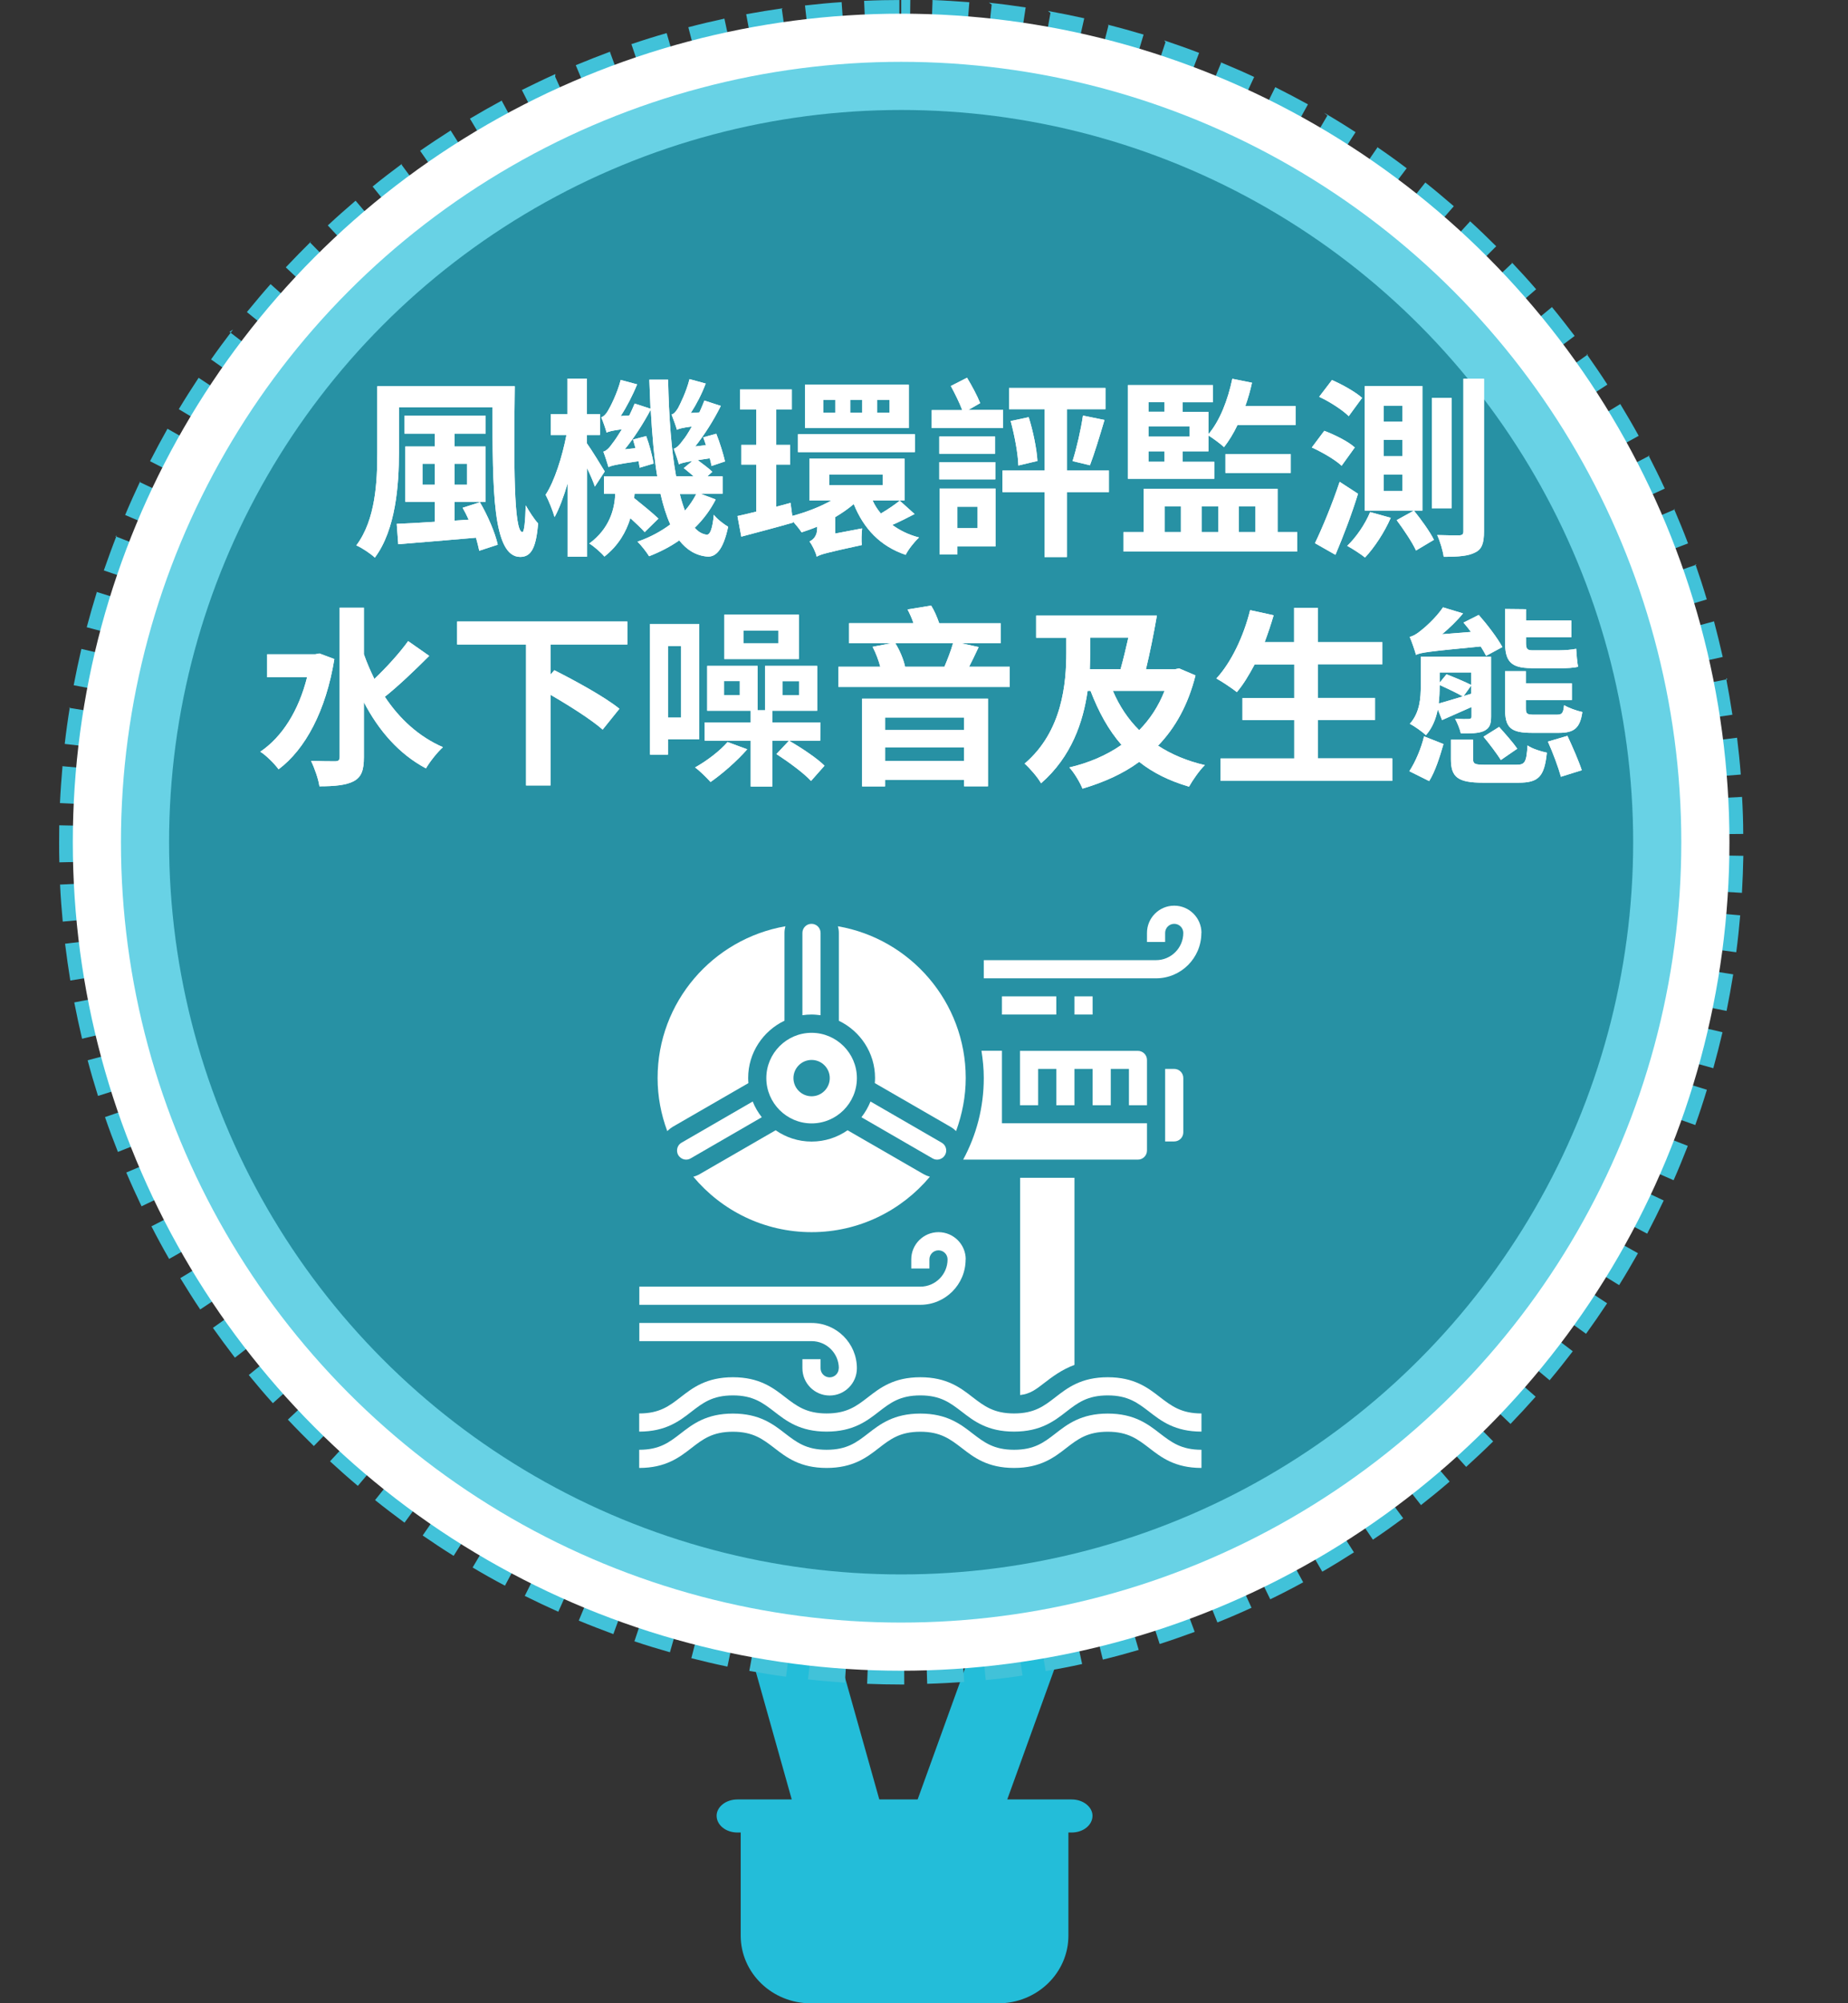 <?xml version="1.0" encoding="UTF-8"?>
<svg id="_圖層_2" data-name="圖層 2" xmlns="http://www.w3.org/2000/svg" width="158.75" height="172.04" viewBox="0 0 158.75 172.04">
  <rect x="0" y="0" width="158.75" height="172.04" fill="#333333" stroke="none"/>
  <g id="_圖層_7" data-name="圖層 7">
    <g id="air_balloon1">
      <line x1="67" y1="137.57" x2="74.85" y2="165.47" style="fill: none; stroke: #23bdd9; stroke-miterlimit: 10; stroke-width: 7.24px;"/>
      <line x1="89.13" y1="136.69" x2="79.28" y2="163.94" style="fill: none; stroke: #23bdd9; stroke-miterlimit: 10; stroke-width: 7.24px;"/>
      <path d="m92.07,154.54h-28.72c-1.01,0-1.79.65-1.79,1.4,0,.79.78,1.44,1.79,1.44h.28v8.86c0,3.19,2.68,5.81,6.03,5.81h16.09c3.35,0,6.03-2.62,6.03-5.81v-8.86h.28c1.01,0,1.79-.65,1.79-1.44,0-.74-.78-1.4-1.79-1.4Z" style="fill: #23bdd9; fill-rule: evenodd; stroke-width: 0px;"/>
      <g>
        <path d="m77.41,0c-1.06,0-2.13.02-3.18.07l.23,5.31c.32-.01.63-.03.95-.03h0s.02,0,.02,0h0s.02,0,.02,0h0s.04,0,.05,0h0s.02,0,.02,0h0s.01,0,.02,0c0,0,0,0,.01,0,0,0,.01,0,.01,0,0,0,0,0,.01,0,0,0,.01,0,.02,0,0,0,0,0,.01,0,0,0,.01,0,.02,0,.02,0,.03,0,.05,0,0,0,0,0,0,0,0,0,.01,0,.02,0,0,0,0,0,0,0,0,0,.01,0,.02,0,0,0,0,0,.01,0,0,0,.01,0,.02,0,0,0,0,0,0,0,.03,0,.06,0,.08,0h0s.01,0,.02,0h0s.01,0,.02,0c0,0,0,0,0,0,0,0,.01,0,.02,0,0,0,0,0,0,0,.03,0,.06,0,.08,0h0s.01,0,.02,0h0s.01,0,.02,0h0s.07,0,.11,0h0s.01,0,.02,0c0,0,0,0,0,0,0,0,.01,0,.02,0h0s.01,0,.02,0h0s.06,0,.09,0h0s.01,0,.02,0c0,0,0,0,0,0,0,0,.01,0,.02,0h0s.01,0,.02,0h0s.04,0,.07,0h0s.01,0,.02,0c0,0,0,0,0,0,0,0,.01,0,.02,0h0s.01,0,.02,0h0s.01,0,.02,0h0s.04,0,.06,0c0,0,0,0,0,0h.02s0,0,0,0h.02s0,0,0,0h.02s0,0,0,0h.02s0,0,0,0c.02,0,.04,0,.06,0h0s0,0,.01,0h.01s0,0,.01,0h.03s0,0,.01,0h.01s0,0,.01,0h.02s.01,0,.02,0h.02s0,0,.01,0h.02s.01,0,.02,0h.03s.01,0,.02,0h.04s.01,0,.02,0h.04s.01,0,.02,0h.09s0,0,0,0h.13V0h0Zm-5.09.18c-1.06.07-2.12.17-3.17.29l.6,5.28c.38-.04.76-.08,1.14-.12,0,0,0,0,0,0,0,0,.01,0,.01,0,0,0,0,0,.01,0,0,0,0,0,.01,0,0,0,0,0,.01,0,0,0,0,0,.01,0,0,0,.01,0,.02,0,0,0,0,0,0,0,.57-.05,1.14-.1,1.71-.14l-.37-5.3h0Zm-5.07.53c-1.05.15-2.11.32-3.15.51l.97,5.22c.44-.08.88-.16,1.32-.23h0s.02,0,.02,0h0s.01,0,.02,0h0s.01,0,.02,0h0s.02,0,.02,0h0s.05,0,.08-.01c0,0,0,0,0,0,0,0,.01,0,.02,0h0s.01,0,.02,0h0s.01,0,.02,0c0,0,0,0,0,0,0,0,.01,0,.02,0,0,0,0,0,0,0,.03,0,.05,0,.08-.01t0,0s.01,0,.02,0c0,0,0,0,0,0,0,0,.01,0,.02,0,0,0,0,0,0,0,0,0,.01,0,.02,0,0,0,0,0,0,0,0,0,.01,0,.02,0h0s.07-.01.1-.02h0s.02,0,.02,0h0s.02,0,.02,0h0c.32-.05.65-.1.97-.14l-.74-5.26h0Zm-5.02.89c-1.03.22-2.08.47-3.1.74l1.34,5.14c.95-.25,1.91-.47,2.87-.68l-1.11-5.2h0Zm-4.95,1.24c-1.02.29-2.04.61-3.04.95l1.7,5.03c.83-.28,1.67-.55,2.52-.8h0s.03-.01.05-.01c0,0,0,0,.01,0h.01s.01,0,.02,0c0,0,0,0,0,0,0,0,.01,0,.02,0,0,0,0,0,0,0,.06-.02.12-.03.18-.05l-1.48-5.11h0Zm-4.85,1.59c-.99.37-1.99.76-2.97,1.17l2.05,4.9c.54-.23,1.09-.45,1.64-.66h0s.03-.01.05-.02h0s.08-.03.12-.05c0,0,0,0,0,0,.01,0,.03-.01.04-.02,0,0,0,0,.01,0,.01,0,.02,0,.03-.01,0,0,.01,0,.01,0,0,0,.02,0,.03-.01,0,0,.01,0,.02,0,0,0,.01,0,.02,0,0,0,.02,0,.03-.01,0,0,.01,0,.02,0,.01,0,.02,0,.03-.01,0,0,0,0,.01,0,.01,0,.02,0,.03-.01h0s.02-.01.03-.02c0,0,0,0,0,0,.01,0,.03-.01.04-.01,0,0,0,0,0,0,.01,0,.03,0,.04-.02,0,0,0,0,0,0,.17-.06.35-.13.52-.19l-1.83-4.99h0Zm-4.72,1.93c-.96.43-1.93.9-2.88,1.37l2.4,4.74c.13-.06.26-.13.39-.19,0,0,0,0,0,0l.04-.02s0,0,0,0c.01,0,.02-.01.04-.02,0,0,0,0,0,0,.01,0,.03-.01.04-.02h0s.04-.02.07-.03c0,0,0,0,.01,0,.01,0,.02-.01.03-.02,0,0,0,0,.01,0,.01,0,.02-.01.03-.02,0,0,0,0,.01,0,0,0,.02,0,.03-.01,0,0,.01,0,.02,0,0,0,.01,0,.02,0,0,0,.02,0,.03-.01,0,0,.01,0,.02,0,0,0,.01,0,.02-.01s.02,0,.02-.01c0,0,.01,0,.02,0,0,0,.02,0,.02-.01,0,0,.01,0,.02,0,0,0,.01,0,.02-.01s.01,0,.02-.01c0,0,.01,0,.02,0,0,0,.02,0,.03-.01,0,0,.01,0,.02,0,0,0,.02,0,.03-.01,0,0,.01,0,.02,0,0,0,.01,0,.02-.01,0,0,.01,0,.02-.01,0,0,.01,0,.02,0,0,0,.01,0,.02-.01,0,0,.01,0,.02-.01,0,0,.01,0,.02,0,0,0,.02,0,.02-.01h.02s.02-.02.03-.02c0,0,.01,0,.02,0,0,0,.01,0,.02,0,0,0,.02,0,.02-.01,0,0,.01,0,.02,0,0,0,.02,0,.03-.01,0,0,.01,0,.01,0,0,0,.02,0,.03-.01,0,0,0,0,.02,0,0,0,.02,0,.03-.01,0,0,.01,0,.02,0,0,0,.01,0,.02,0,0,0,.01,0,.01,0,.01,0,.02,0,.03-.01,0,0,0,0,.01,0,.01,0,.02-.01.03-.02,0,0,0,0,.01,0,.01,0,.02-.01.04-.02,0,0,0,0,0,0,.01,0,.03-.01.04-.02h0s.04-.02.07-.03c0,0,0,0,0,0,.01,0,.03-.01.04-.02,0,0,0,0,0,0,.01,0,.02-.01.04-.02,0,0,0,0,0,0,.01,0,.03-.01.04-.02,0,0,0,0,0,0,.05-.02.11-.05.16-.07h0c.07-.03.14-.06.21-.1h0s.03-.01.04-.02h0c.05-.02.11-.05.16-.07h0s.03-.01.05-.02h0s.08-.04.12-.05h0s.03-.01.04-.02c0,0,0,0,0,0,0,0,.01,0,.02-.01l-2.18-4.84h0Zm-4.57,2.26c-.93.5-1.86,1.03-2.77,1.57l2.72,4.56c.21-.13.42-.25.63-.37h0s.02-.02.04-.02c0,0,0,0,0,0,.01,0,.02-.01.03-.02,0,0,0,0,0,0,0,0,.02-.01.03-.02,0,0,0,0,0,0,0,0,.02-.01.03-.02,0,0,.01,0,.02,0,0,0,.02,0,.02-.01,0,0,.01,0,.02,0,0,0,.02-.01.02-.01,0,0,.01,0,.02-.01,0,0,.01,0,.02-.01,0,0,.02,0,.03-.01,0,0,0,0,.01,0,.01,0,.02-.01.03-.02,0,0,0,0,0,0,.01,0,.03-.01.04-.02h0c.51-.3,1.03-.58,1.55-.86l-2.52-4.68h0Zm-4.4,2.57c-.89.57-1.79,1.16-2.65,1.76l3.04,4.36c.18-.12.35-.25.53-.37h0s.02-.02.04-.02c0,0,0,0,0,0,.01,0,.02-.02.03-.02,0,0,0,0,0,0,.01,0,.02-.01.03-.02,0,0,0,0,0,0,.01,0,.02-.01.03-.02,0,0,0,0,.01,0,0,0,.02-.01.02-.02,0,0,.01,0,.02-.01,0,0,.01,0,.02-.01,0,0,.01,0,.02-.01,0,0,.01,0,.02-.02,0,0,.01,0,.02-.01,0,0,.02-.01.02-.02,0,0,.01,0,.02-.01,0,0,0,0,.01,0,.01,0,.02-.01.03-.02,0,0,0,0,0,0,.01,0,.02-.02.04-.02h0s.03-.02.04-.03h0c.49-.33.98-.65,1.48-.97l-2.84-4.49h0Zm-4.21,2.88c-.85.63-1.7,1.28-2.52,1.95l3.34,4.14c.59-.48,1.19-.94,1.8-1.4h0s.02-.02.04-.03c0,0,0,0,0,0,.01,0,.02-.02.03-.02,0,0,0,0,0,0,.01,0,.02-.02.03-.02,0,0,0,0,0,0,0,0,.02-.01.03-.02,0,0,.01,0,.01-.01,0,0,.01,0,.02-.01,0,0,.02-.01.02-.02,0,0,.01,0,.02-.01,0,0,.01,0,.02-.01,0,0,.01-.01.02-.02,0,0,.01,0,.02-.01,0,0,.01,0,.02-.01s.01,0,.02-.01c0,0,0,0,.01-.01,0,0,.02-.01.02-.02,0,0,0,0,.01,0,0,0,.02-.01.03-.02,0,0,0,0,.01,0,.01,0,.02-.01.03-.02,0,0,0,0,0,0,.01,0,.02-.01.03-.02,0,0,0,0,0,0,.01,0,.02-.02.03-.02,0,0,0,0,0,0,.01,0,.02-.02.03-.02h0s-3.15-4.28-3.15-4.28h0Zm-3.99,3.17c-.8.69-1.61,1.4-2.38,2.12l3.62,3.89c.72-.67,1.46-1.32,2.21-1.96l-3.44-4.05h0Zm-3.76,3.44c-.75.74-1.5,1.51-2.23,2.28l3.88,3.63c.31-.34.63-.67.95-1,0,0,0,0,0,0,.01-.01.02-.02.03-.03,0,0,0,0,0,0,.01-.01.02-.02.03-.03,0,0,0,0,0,0,0,0,.02-.02.03-.03,0,0,0,0,0,0,0,0,.02-.02.03-.03,0,0,0,0,0,0,0,0,.02-.02.02-.02,0,0,0,0,0,0,0,0,.02-.02.02-.02,0,0,0,0,0,0,0,0,.02-.02.02-.02,0,0,0,0,.01-.01,0,0,.01-.01.02-.02,0,0,0,0,.01-.01,0,0,.01-.01.02-.02,0,0,0,0,.01-.01h.01s.01-.03.02-.03c0,0,0,0,.01-.01,0,0,.01-.01.02-.02,0,0,0,0,.01-.01l.02-.02s0,0,.01-.01l.02-.02h.01s.02-.03.02-.03h0s.02-.03.03-.03c0,0,0,0,0,0,0,0,.02-.02.03-.03,0,0,0,0,0,0l.03-.03h0s.02-.03.03-.04h0s.03-.04.05-.05c0,0,0,0,0,0,.01-.01.02-.02.03-.03h0s.02-.03.03-.03c0,0,0,0,0,0l.03-.03s0,0,0,0c0-.01.02-.02.03-.03,0,0,0,0,0,0l.05-.05s0,0,0,0c0,0,.02-.02.03-.03,0,0,0,0,.01-.01,0,0,.02-.02.02-.02,0,0,0,0,.01-.01,0,0,.01-.01.02-.02,0,0,0,0,.01-.01,0,0,.01-.01.02-.02,0,0,.01-.01.02-.02,0,0,0,0,.01-.01,0,0,.02-.02.02-.02,0,0,0,0,.01-.01,0,0,.02-.02.02-.02h0s.01-.02.02-.03c0,0,0,0,0,0l-3.72-3.8h0Zm-3.51,3.69c-.7.79-1.39,1.61-2.06,2.43l4.13,3.35c.48-.6.98-1.19,1.48-1.77,0,0,0,0,0,0,0-.01.02-.02.03-.03,0,0,0,0,0,0,0-.01.02-.02.03-.03,0,0,0,0,0,0,0,0,.02-.02.03-.03,0,0,0,0,0,0,0,0,.02-.02.02-.03,0,0,0,0,0,0,0,0,.01-.02.02-.02,0,0,0,0,.01-.01,0,0,.01-.02.02-.02,0,0,0-.01.01-.02,0,0,0,0,0,0,0-.01.02-.02.03-.03h0c.07-.08.13-.15.2-.23l-3.98-3.53h0Zm-3.25,3.93c-.64.84-1.28,1.7-1.89,2.57l4.35,3.05c.07-.1.14-.2.21-.3,0,0,0,0,0,0,0-.01.02-.02.03-.04h0s.02-.03.02-.04c0,0,0,0,0,0,0-.01.02-.02.02-.03,0,0,0,0,0,0,0-.01.02-.02.02-.03,0,0,0,0,0,0,0-.01.02-.02.02-.03,0,0,0,0,0,0,0-.01.01-.02.02-.03,0,0,0,0,0,0,0-.01.01-.02.02-.03,0,0,0,0,0,0,0,0,.01-.02.02-.03,0,0,0,0,0-.01,0-.01.01-.02.02-.03,0,0,0,0,0,0,0,0,.01-.02.02-.03,0,0,0,0,0-.01,0,0,.01-.02.02-.03,0,0,0,0,0,0,0,0,.01-.02.02-.03,0,0,0,0,0-.01,0,0,.01-.02.02-.03,0,0,0,0,0-.01,0,0,.01-.02.02-.03,0,0,0,0,0-.01,0,0,.01-.02.02-.03h0s.01-.03.02-.03c0,0,0-.01.01-.02,0,0,0-.01.02-.02,0,0,0,0,0-.01,0,0,.01-.02.02-.03,0,0,0,0,0-.01,0,0,.01-.02.02-.03,0,0,0,0,0-.01,0,0,.01-.02.02-.03h0s.01-.03.02-.04c0,0,0-.01.01-.02,0,0,0-.01.01-.02,0,0,0-.01.01-.02,0,0,.01-.01.01-.02h0s.01-.03.02-.04c0,0,0,0,0-.01,0,0,.01-.02.02-.02h0s.01-.03.02-.04c0,0,0,0,0-.01,0,0,.01-.02.02-.02,0,0,0,0,0-.01,0,0,.01-.02.02-.02,0,0,0,0,.01-.01,0,0,.01-.02.02-.02,0,0,0,0,0-.01,0,0,.01-.02.02-.03,0,0,0,0,0-.01,0-.01.01-.02.02-.03h0s.01-.03.02-.04c0,0,0,0,0-.01,0-.01.01-.02.02-.03,0,0,0,0,0,0,0,0,.01-.02.02-.03,0,0,0,0,0,0,0-.01.01-.02.02-.03,0,0,0,0,0,0,0,0,.02-.02.02-.03,0,0,0,0,0,0,0-.01.01-.02.02-.03,0,0,0,0,0,0,0-.01.01-.02.02-.03,0,0,0,0,0,0,0-.01.02-.02.02-.03,0,0,0,0,0,0,0-.01.01-.02.02-.03,0,0,0,0,0,0,0-.01.02-.02.02-.03,0,0,0,0,0,0,0-.01.01-.02.02-.03,0,0,0,0,0,0,0-.01.02-.02.02-.03,0,0,0,0,0,0,0-.01.01-.02.02-.03,0,0,0,0,0,0,0-.01.02-.02.02-.03,0,0,0,0,0,0,0-.01.02-.02.03-.03,0,0,0,0,0,0,0-.01.02-.02.03-.03,0,0,0,0,0,0,0-.01.02-.02.02-.03,0,0,0,0,0,0,0-.01.02-.02.02-.03,0,0,0,0,0,0,0-.01.02-.02.03-.03,0,0,0,0,0,0,0-.01.02-.02.03-.03,0,0,0,0,0,0,0-.01.02-.02.03-.03,0,0,0,0,0,0,0-.01.02-.02.03-.03,0,0,0,0,0,0,0-.01.02-.02.03-.03,0,0,0,0,0,0,0-.01.02-.02.03-.03,0,0,0,0,0,0,0-.01.02-.02.02-.03,0,0,0,0,0,0l-4.21-3.24h0Zm-2.96,4.15c-.58.88-1.16,1.79-1.7,2.69l4.56,2.74c.51-.84,1.03-1.68,1.58-2.5l-4.43-2.93h0Zm-2.66,4.35c-.52.92-1.03,1.87-1.51,2.81l4.74,2.41c.21-.41.42-.82.64-1.23,0,0,0,0,0,0,0-.01.01-.02.02-.04,0,0,0,0,0,0,0-.01.01-.02.02-.03,0,0,0,0,0-.01,0,0,.01-.02.02-.03,0,0,0,0,0-.01,0,0,0-.02.01-.02,0,0,0-.01.01-.02,0,0,0-.01.01-.02v-.02s.02-.01.02-.02c0-.01.01-.02.02-.03,0,0,0,0,0,0,.01-.02.02-.04.04-.07h0s.02-.03.02-.04h0c.18-.33.36-.66.55-.99l-4.63-2.62h0Zm-2.35,4.52c-.45.96-.89,1.93-1.3,2.91l4.9,2.07c.17-.4.34-.81.52-1.2h0s.01-.03.02-.04h0s.01-.03.02-.05h0s.03-.08.05-.11c0,0,0,0,0,0,0-.01.01-.02.02-.04,0,0,0,0,0,0,0-.01.01-.02.02-.03,0,0,0,0,0-.01,0-.01,0-.02.01-.03,0,0,0,0,0-.01,0,0,0-.01,0-.02,0,0,0-.01,0-.01,0-.01,0-.02.01-.03,0,0,0,0,0-.01,0-.01,0-.02.01-.03,0,0,0,0,0-.01,0-.01,0-.02.01-.03,0,0,0,0,0-.01,0-.01.01-.02.01-.03,0,0,0,0,0-.01.01-.02.02-.04.03-.07,0,0,0,0,0,0,0-.01.01-.02.02-.04,0,0,0,0,0,0,0-.01.01-.02.02-.04,0,0,0,0,0,0,.12-.26.24-.51.36-.77l-4.8-2.28h0Zm-2.03,4.68c-.39.99-.75,1.99-1.1,2.99l5.03,1.71c.03-.08.06-.16.08-.25h0s.03-.08.04-.12c0,0,0,0,0,0,0-.01,0-.02.01-.03,0,0,0-.01,0-.01,0,0,0-.02,0-.03,0,0,0-.01,0-.02,0,0,0-.01,0-.02,0,0,0-.02,0-.03,0,0,0-.01,0-.02,0-.01,0-.02.01-.03,0,0,0,0,0-.01,0,0,0-.02,0-.03h0s0-.03.01-.04c0,0,0,0,0-.01,0-.01,0-.02.01-.03,0,0,0,0,0-.01,0-.01,0-.02.01-.03,0,0,0,0,0,0,0-.01,0-.02.01-.04,0,0,0,0,0,0,0-.01,0-.03.01-.04,0,0,0,0,0,0,0-.01,0-.03.01-.04,0,0,0,0,0,0,0-.01,0-.03.01-.04,0,0,0,0,0,0,0-.01,0-.03.01-.04,0,0,0,0,0,0,0-.01,0-.03.01-.04,0,0,0,0,0,0,0-.01.01-.03.02-.04,0,0,0,0,0,0,.01-.03.02-.06.03-.08,0,0,0,0,0,0,0-.01,0-.03.01-.04,0,0,0,0,0,0,0-.01.01-.03.02-.04,0,0,0,0,0,0,.19-.52.38-1.04.59-1.55l-4.95-1.94h0Zm-1.69,4.81c-.31,1.01-.61,2.04-.88,3.06l5.14,1.35c.02-.08.04-.16.06-.23h0s0-.02,0-.02h0s0-.02,0-.02c0,0,0,0,0,0,0,0,0-.01,0-.02,0,0,0,0,0,0h0c.19-.73.4-1.44.61-2.14,0,0,0,0,0-.01,0,0,0,0,0,0,0,0,0-.01,0-.02,0,0,0,0,0,0,0,0,0-.01,0-.02h0s0-.02,0-.03h0c.03-.1.06-.2.09-.3l-5.07-1.58h0Zm-1.34,4.92c-.24,1.03-.46,2.08-.66,3.12l5.22.99c.18-.97.39-1.93.61-2.89l-5.17-1.22h0Zm-.99,5c-.17,1.04-.32,2.11-.44,3.16l5.28.61c.06-.49.12-.98.19-1.47h0s.01-.09.02-.13c0,0,0,0,0,0,0,0,0,0,0-.02,0,0,0,0,0,0,0,0,0,0,0-.01h0s0-.02,0-.02c0,0,0,0,0-.01,0,0,0,0,0-.01,0,0,0,0,0-.01,0,0,0,0,0-.01,0-.02,0-.03,0-.05,0,0,0,0,0,0,0,0,0-.01,0-.02h0s0-.02,0-.03h0s0-.02,0-.03h0c.03-.23.07-.45.1-.68h0s0-.02,0-.02h0s0-.02,0-.02h0s0-.02,0-.02c0,0,0,0,0,0v-.02s0,0,0,0c0-.02,0-.03,0-.05h0s0-.02,0-.02c0,0,0,0,0-.01,0,0,0,0,0,0v-.02s0,0,0,0v-.02s0,0,0,0c0-.05.02-.11.03-.16l-5.25-.85h0Zm-.63,5.06c-.09,1.05-.17,2.12-.22,3.18l5.31.24c.02-.37.04-.75.06-1.12h0s0-.02,0-.03h0s0-.02,0-.03h0s0-.07,0-.11h0s0-.02,0-.03h0s0-.02,0-.03h0s0-.02,0-.03h0s0-.04,0-.06c0,0,0,0,0,0,0,0,0-.01,0-.02,0,0,0,0,0,0,0,0,0-.01,0-.02,0,0,0,0,0,0,0,0,0-.01,0-.01,0,0,0,0,0-.01,0,0,0,0,0-.01,0,0,0-.01,0-.01,0,0,0,0,0-.01,0-.03,0-.05,0-.08h0s0-.02,0-.02c0,0,0,0,0,0,0,0,0-.01,0-.02,0,0,0,0,0,0,.03-.43.06-.86.1-1.28l-5.29-.48h0Zm-.28,5.09c0,.49-.01.98-.01,1.47,0,.57,0,1.14.02,1.71l5.31-.12c0-.13,0-.27,0-.4h0s0-.02,0-.02c0,0,0-.01,0-.02,0,0,0,0,0,0,0,0,0-.01,0-.02,0,0,0,0,0,0,0,0,0-.02,0-.02h0c0-.28,0-.56,0-.84h0v-.02s0,0,0,0v-.02h0v-.03h0v-.03h0s0-.02,0-.03h0v-.03h0v-.04h0v-.03h0v-.03h0v-.04h0v-.05h0v-.04h0s0-.03,0-.04h0v-.04h0s0-.03,0-.04h0v-.04s0-.01,0-.02v-.02s0-.01,0-.02v-.02s0-.02,0-.03h0s0-.06,0-.09h0c0-.3,0-.59.01-.88l-5.31-.11h0Zm5.38,4.83l-5.31.26c.05,1.06.13,2.13.23,3.18l5.29-.49c-.02-.17-.03-.33-.04-.5,0,0,0,0,0,0,0,0,0-.01,0-.02,0,0,0,0,0,0,0,0,0-.01,0-.02,0,0,0,0,0,0,0,0,0,0,0-.02h0s0-.02,0-.02c0,0,0,0,0-.01,0,0,0-.01,0-.02,0,0,0-.01,0-.02,0,0,0,0,0,0,0,0,0-.01,0-.02,0,0,0,0,0,0,0,0,0-.01,0-.02,0,0,0,0,0,0,0,0,0-.01,0-.02,0,0,0,0,0,0v-.02s0,0,0,0c0-.02,0-.03,0-.05h0s0-.02,0-.03h0s0-.02,0-.03h0s0-.02,0-.03h0c0-.05,0-.11-.01-.16h0s0-.09-.01-.13h0s0-.02,0-.03h0c0-.05,0-.11-.01-.16h0c0-.05,0-.11-.01-.16h0s0-.02,0-.03h0s0-.02,0-.02c0,0,0,0,0,0,0,0,0-.01,0-.02,0,0,0,0,0,0,0-.02,0-.03,0-.05,0,0,0,0,0,0,0,0,0-.01,0-.02,0,0,0,0,0-.01,0,0,0,0,0-.01,0,0,0,0,0-.01,0,0,0,0,0-.01,0,0,0,0,0-.01h0s0-.02,0-.03c0,0,0,0,0,0,0-.02,0-.04,0-.06h0c-.02-.37-.05-.74-.06-1.11h0Zm.4,4.71l-5.28.63c.13,1.05.28,2.11.45,3.16l5.24-.86c-.02-.12-.04-.25-.06-.37h0s0-.02,0-.02h0s0-.02,0-.03h0s0-.02,0-.03h0s0-.02,0-.03h0s0-.04,0-.05h0s0-.02,0-.02c0,0,0,0,0,0v-.02s0,0,0,0c0,0,0-.01,0-.02,0,0,0,0,0,0,0,0,0-.01,0-.01,0,0,0,0,0-.01,0,0,0,0,0-.01,0,0,0,0,0-.01,0,0,0,0,0-.01,0-.02,0-.03,0-.05,0,0,0,0,0,0,0,0,0-.01,0-.02,0,0,0,0,0,0,0,0,0-.01,0-.02,0,0,0,0,0,0,0,0,0-.01,0-.02,0,0,0,0,0,0,0,0,0-.01,0-.02,0,0,0,0,0,0-.11-.7-.2-1.4-.29-2.1h0Zm.73,4.67l-5.22,1c.2,1.04.43,2.09.67,3.12l5.17-1.23c-.21-.87-.4-1.74-.57-2.63h0s0-.02,0-.03h0s0-.02,0-.02h0s0-.02,0-.03h0s0-.01,0-.02c0,0,0-.02,0-.03,0,0,0,0,0,0v-.04s0,0,0,0c0-.03-.01-.06-.02-.09h0Zm1.06,4.6l-5.13,1.37c.27,1.02.57,2.05.89,3.06l5.07-1.6c-.23-.73-.45-1.46-.65-2.2h0s0-.02,0-.02c0,0,0,0,0,0,0,0,0-.01,0-.02,0,0,0,0,0,0,0,0,0-.01,0-.02,0,0,0,0,0,0,0,0,0-.01,0-.02,0,0,0,0,0,0,0,0,0,0,0-.01,0-.01,0-.02,0-.03,0,0,0,0,0,0,0,0,0-.01,0-.02,0,0,0,0,0,0,0,0,0-.01,0-.02,0,0,0,0,0,0-.04-.15-.08-.3-.12-.45h0Zm1.38,4.52l-5.02,1.73c.34,1,.72,2.01,1.11,2.99l4.94-1.95s0-.01,0-.02c0,0,0,0,0-.01v-.02s-.01-.01-.02-.02c0,0,0-.01,0-.02,0,0,0-.02-.01-.03,0,0,0-.01,0-.02,0,0,0-.02-.01-.03,0,0,0-.01,0-.02,0,0,0-.02,0-.03,0,0,0,0,0-.01,0-.01,0-.02-.01-.03,0,0,0,0,0-.01,0-.01,0-.02-.01-.03,0,0,0,0,0-.01,0-.01,0-.02-.01-.03,0,0,0,0,0,0,0-.01,0-.02-.01-.04,0,0,0,0,0,0-.01-.03-.02-.05-.03-.08,0,0,0,0,0,0,0-.01,0-.03-.02-.04,0,0,0,0,0,0,0-.01-.01-.03-.02-.04,0,0,0,0,0,0-.02-.04-.03-.08-.05-.13,0,0,0,0,0,0,0-.01-.01-.03-.02-.04,0,0,0,0,0,0,0-.01-.01-.03-.02-.04h0c-.02-.06-.04-.11-.07-.17,0,0,0,0,0,0-.03-.07-.05-.14-.08-.21,0,0,0,0,0,0,0-.01-.01-.03-.02-.04,0,0,0,0,0,0-.02-.04-.03-.08-.05-.13,0,0,0,0,0,0,0-.01,0-.03-.01-.04,0,0,0,0,0,0,0-.01-.01-.03-.01-.04,0,0,0,0,0,0,0-.01,0-.03-.01-.04,0,0,0,0,0,0,0-.01,0-.03-.01-.04h0s0-.03-.01-.04c0,0,0,0,0,0,0-.01,0-.02-.01-.04,0,0,0,0,0,0,0-.01,0-.02-.01-.04,0,0,0,0,0,0,0-.01,0-.02-.01-.04,0,0,0,0,0,0,0-.01,0-.02-.01-.03,0,0,0,0,0-.01,0-.01,0-.02-.01-.03,0,0,0,0,0-.01,0-.01,0-.02-.01-.03,0,0,0,0,0-.01,0-.01,0-.02-.01-.03,0,0,0,0,0-.01,0-.01,0-.02-.01-.03,0,0,0-.01,0-.02,0,0,0-.01,0-.02,0,0,0-.02,0-.02,0,0,0-.01,0-.02,0,0,0-.02,0-.02,0,0,0-.01,0-.02,0,0,0-.01,0-.02,0,0,0-.02,0-.02,0,0,0-.02,0-.02,0,0,0,0,0,0,0-.01,0-.02-.01-.04,0,0,0,0,0,0v-.04s-.02,0-.02,0c-.07-.19-.14-.39-.2-.58h0Zm1.7,4.41l-4.89,2.08c.41.97.86,1.95,1.31,2.9l4.79-2.3c-.07-.14-.13-.28-.2-.41,0,0,0,0,0,0,0-.01-.01-.03-.02-.04h0s-.01-.03-.02-.04c0,0,0,0,0,0,0-.01-.01-.02-.02-.04,0,0,0,0,0,0,0-.01,0-.02-.02-.03,0,0,0,0,0,0,0-.01,0-.02-.01-.03,0,0,0,0,0-.01,0,0,0-.02-.01-.03,0,0,0,0,0-.01,0,0,0-.02-.01-.03,0,0,0-.01,0-.02,0,0,0-.01-.01-.02,0,0,0-.02-.01-.02,0,0,0-.01,0-.02,0,0,0-.02-.01-.03,0,0,0,0,0-.01,0-.01-.01-.02-.02-.03,0,0,0,0,0-.01-.01-.02-.02-.04-.03-.07,0,0,0,0,0,0,0-.01-.01-.03-.02-.04h0s-.01-.03-.02-.05h0c-.25-.55-.5-1.11-.74-1.67h0Zm2,4.28l-4.73,2.42c.48.94.99,1.88,1.52,2.8l4.62-2.63c-.38-.67-.75-1.35-1.11-2.04,0,0,0,0,0-.01,0,0,0-.02-.01-.03,0,0,0-.01-.01-.02,0,0,0-.01,0-.02,0,0,0-.02-.01-.03h0s-.01-.03-.02-.04c0,0,0,0,0,0,0-.01-.01-.03-.02-.04h0c-.06-.12-.13-.25-.19-.37h0Zm2.3,4.12l-4.55,2.75c.55.9,1.12,1.81,1.71,2.69l4.42-2.95s0,0,0,0c0,0,0-.01-.02-.02,0,0,0-.01-.01-.02,0,0,0-.01-.01-.02,0,0,0-.01-.01-.02,0,0,0-.01-.01-.02,0,0,0-.01-.01-.02,0,0-.01-.02-.02-.02,0,0,0-.01-.01-.02,0,0-.01-.02-.02-.02,0,0,0-.01-.01-.02,0,0,0,0,0-.01,0,0-.01-.02-.02-.03,0,0,0,0,0-.01,0-.01-.01-.02-.02-.03,0,0,0,0,0,0,0-.01-.01-.02-.02-.03,0,0,0,0,0,0-.01-.02-.03-.04-.04-.06h0s-.02-.03-.03-.04c0,0,0,0,0,0,0-.01-.02-.02-.02-.04h0s-.02-.03-.02-.04c0,0,0,0,0,0-.42-.65-.84-1.3-1.24-1.97h0Zm2.59,3.95l-4.34,3.07c.61.86,1.25,1.72,1.89,2.56l4.2-3.25c-.18-.23-.36-.46-.53-.7,0,0,0,0,0,0,0-.01-.02-.02-.03-.04,0,0,0,0,0,0,0-.01-.02-.02-.03-.03,0,0,0,0,0,0,0-.01-.02-.02-.02-.03,0,0,0,0,0,0,0-.01-.02-.02-.02-.03,0,0,0,0,0,0,0,0-.02-.02-.02-.03,0,0,0,0,0-.01,0-.01-.01-.02-.02-.03h0s-.01-.03-.02-.04c0,0,0,0,0-.01,0,0,0-.01-.01-.02,0,0,0-.01-.01-.02,0,0,0-.01-.01-.02,0,0-.01-.02-.02-.02,0,0,0,0-.01-.01,0,0-.01-.02-.02-.03,0,0,0,0,0-.01,0-.01-.02-.03-.03-.04h0s0-.01-.01-.02c0,0,0,0,0,0,0-.01-.02-.02-.03-.04,0,0,0,0,0,0,0-.01-.02-.02-.02-.03,0,0,0,0,0,0,0-.01-.02-.02-.03-.03,0,0,0,0,0,0-.02-.03-.05-.07-.07-.1t0,0s-.02-.02-.03-.04c0,0,0,0,0,0,0-.01-.02-.02-.02-.03,0,0,0,0,0,0,0-.01-.02-.02-.02-.03,0,0,0,0,0,0,0,0-.01-.02-.02-.03,0,0,0,0-.01-.01,0,0,0-.01-.01-.02,0,0-.01-.02-.02-.02,0,0,0-.01-.01-.02,0,0,0-.01-.01-.02,0,0,0-.01-.01-.02v-.02s-.02-.01-.03-.02c0,0,0-.01-.01-.02,0,0,0-.01-.01-.02,0,0,0-.01-.02-.02,0,0,0,0,0-.01,0,0-.01-.02-.02-.03,0,0,0,0,0-.01,0-.01-.01-.02-.02-.03,0,0,0,0,0,0,0-.01-.01-.02-.02-.03,0,0,0,0,0,0,0-.01-.02-.02-.02-.03,0,0,0,0,0,0,0-.01-.02-.02-.03-.04,0,0,0,0,0,0,0-.01-.02-.03-.03-.04,0,0,0,0,0,0-.1-.14-.2-.27-.29-.41h0Zm2.86,3.76l-4.12,3.36c.67.82,1.36,1.63,2.07,2.42l3.96-3.54h-.01s0-.02,0-.02c0,0,0-.01-.01-.02,0,0-.01-.02-.02-.02,0,0,0,0-.01-.01,0,0-.02-.02-.02-.02h0s-.02-.03-.02-.04c0,0,0,0,0,0-.02-.02-.04-.04-.06-.07,0,0,0,0,0,0-.57-.64-1.13-1.3-1.67-1.97,0,0,0,0,0,0,0-.01-.02-.02-.03-.03,0,0,0,0,0,0,0,0-.02-.02-.03-.03,0,0,0,0,0,0h0Zm3.11,3.55l-3.87,3.64c.72.77,1.48,1.53,2.23,2.27l3.71-3.81c-.19-.19-.39-.38-.58-.57h0c-.51-.5-1-1.02-1.49-1.54h0Zm3.36,3.32l-3.61,3.9c.78.72,1.58,1.43,2.39,2.11l3.43-4.06s0,0,0,0c-.01,0-.02-.02-.03-.03,0,0,0,0,0,0,0,0-.02-.02-.03-.03,0,0,0,0,0,0,0,0-.02-.02-.03-.02,0,0,0,0,0,0,0,0-.02-.02-.03-.02,0,0,0,0,0,0,0,0-.02-.01-.02-.02,0,0,0,0-.01,0,0,0-.02-.01-.02-.02,0,0,0,0-.01,0,0,0-.02-.01-.02-.02,0,0,0,0-.01-.01l-.02-.02s-.01,0-.02-.01c0,0-.01-.01-.02-.02,0,0-.01,0-.02-.01,0,0,0,0-.01-.01,0,0-.02-.01-.02-.02,0,0,0,0,0,0,0,0-.02-.02-.03-.02,0,0,0,0,0,0-.01,0-.02-.02-.03-.03h0c-.48-.41-.95-.83-1.41-1.25h0s-.02-.02-.04-.03h0s-.02-.02-.03-.03h0s-.02-.02-.03-.03c0,0,0,0,0,0,0,0-.01-.01-.02-.01,0,0,0,0-.01-.01,0,0-.01-.01-.02-.02,0,0,0,0-.02-.01,0,0-.01-.01-.02-.02,0,0-.01-.01-.02-.02,0,0,0,0-.01-.01,0,0-.02-.01-.02-.02,0,0,0,0,0,0,0,0-.02-.02-.03-.03,0,0,0,0,0,0,0,0-.02-.02-.03-.03,0,0,0,0,0,0-.01,0-.02-.02-.03-.03h0Zm3.58,3.08l-3.32,4.15c.82.66,1.68,1.31,2.53,1.94l3.14-4.29c-.2-.15-.4-.3-.6-.45,0,0,0,0,0,0-.01,0-.02-.02-.03-.02,0,0,0,0,0,0,0,0-.02-.01-.03-.02,0,0,0,0-.01,0,0,0-.02-.01-.03-.02,0,0,0,0-.01-.01,0,0-.01-.01-.02-.02,0,0-.01,0-.02-.01,0,0-.01,0-.02-.01,0,0-.02-.01-.02-.02,0,0,0,0-.01-.01,0,0-.01-.01-.02-.02,0,0,0,0-.01-.01,0,0-.01-.01-.02-.02,0,0-.01,0-.02-.01,0,0-.01-.01-.02-.02h-.01s-.02-.02-.03-.03c0,0,0,0-.01,0,0,0-.02-.01-.03-.02,0,0,0,0-.01,0-.01,0-.02-.01-.03-.02,0,0,0,0,0,0,0,0-.02-.02-.03-.02,0,0,0,0,0,0-.01,0-.02-.02-.03-.02,0,0,0,0,0,0-.01,0-.02-.02-.03-.02,0,0,0,0,0,0-.01,0-.02-.02-.03-.02,0,0,0,0,0,0-.01,0-.02-.02-.03-.02,0,0,0,0,0,0-.01,0-.02-.02-.03-.03,0,0,0,0,0,0-.01,0-.02-.02-.03-.03h0c-.35-.27-.7-.55-1.05-.83h0Zm3.79,2.82l-3.02,4.37c.87.6,1.76,1.19,2.66,1.75l2.83-4.5s0,0,0,0c-.01,0-.02-.01-.03-.02,0,0,0,0,0,0-.01,0-.02-.01-.03-.02,0,0,0,0,0,0-.01,0-.02-.01-.03-.02,0,0,0,0,0,0-.79-.5-1.58-1.02-2.35-1.55h0Zm3.98,2.55l-2.71,4.57c.91.54,1.84,1.07,2.78,1.56l2.5-4.69c-.87-.46-1.73-.95-2.57-1.45h0Zm4.15,2.26l-2.38,4.75c.95.47,1.92.93,2.88,1.36l2.17-4.85c-.15-.07-.29-.13-.44-.2h0s-.03-.01-.04-.02c0,0,0,0,0,0l-.04-.02s0,0,0,0c0,0-.01,0-.02,0,0,0-.01,0-.02,0,0,0-.02,0-.02-.01,0,0-.01,0-.02,0,0,0-.02,0-.02-.01,0,0-.01,0-.02,0h-.02s-.02-.02-.02-.02c0,0,0,0-.01,0,0,0-.02,0-.03-.01,0,0,0,0-.01,0-.01,0-.02,0-.03-.01,0,0,0,0-.01,0,0,0-.02-.01-.03-.01,0,0,0,0,0,0,0,0-.02-.01-.03-.01,0,0,0,0,0,0,0,0-.02-.01-.03-.02,0,0,0,0,0,0-.01,0-.02-.01-.03-.02,0,0,0,0,0,0-.01,0-.02-.01-.03-.02,0,0,0,0,0,0-.01,0-.02-.01-.04-.02,0,0,0,0,0,0-.01,0-.03-.01-.04-.02,0,0,0,0,0,0-.01,0-.02-.01-.03-.02,0,0,0,0,0,0-.01,0-.02-.01-.04-.02,0,0,0,0,0,0-.01,0-.02-.01-.03-.02,0,0,0,0,0,0-.01,0-.02-.01-.03-.02,0,0,0,0,0,0-.01,0-.02-.01-.03-.02,0,0,0,0,0,0,0,0-.02,0-.03-.01,0,0,0,0-.01,0,0,0-.02,0-.03-.01,0,0,0,0,0,0,0,0-.02-.01-.03-.02,0,0,0,0-.01,0-.01,0-.02,0-.03-.01,0,0,0,0-.01,0,0,0-.02,0-.03-.01,0,0,0,0-.01,0,0,0-.02,0-.02-.01,0,0-.01,0-.02,0,0,0-.01,0-.02,0,0,0-.01,0-.02-.01,0,0-.01,0-.02,0,0,0-.01,0-.02,0,0,0-.02,0-.02-.01h-.02s0-.01-.01-.02c-.01,0-.02-.01-.03-.02,0,0,0,0,0,0-.01,0-.02-.01-.04-.02,0,0,0,0,0,0-.3-.14-.59-.29-.89-.44h0Zm4.3,1.96l-2.04,4.91c.98.41,1.98.79,2.97,1.16l1.82-4.99c-.08-.03-.17-.06-.26-.09,0,0,0,0,0,0h-.04s0-.02,0-.02c-.01,0-.02,0-.03-.01,0,0,0,0-.01,0,0,0-.02,0-.03,0,0,0-.01,0-.02,0,0,0-.01,0-.02,0,0,0-.02,0-.03-.01,0,0,0,0-.02,0-.01,0-.02,0-.03-.01,0,0,0,0-.01,0-.02,0-.05-.02-.07-.03h0c-.52-.19-1.03-.4-1.55-.6,0,0,0,0,0,0-.01,0-.03-.01-.04-.02,0,0,0,0,0,0-.01,0-.02,0-.03-.01,0,0,0,0-.01,0,0,0-.02,0-.03-.01,0,0-.01,0-.02,0h-.02s-.02-.02-.03-.02c0,0-.01,0-.02,0,0,0-.02,0-.03-.01,0,0-.01,0-.01,0-.01,0-.02,0-.03-.01h-.01s-.02-.01-.03-.02c0,0,0,0-.01,0-.01,0-.02,0-.03-.01,0,0,0,0-.01,0-.01,0-.02,0-.03-.01,0,0,0,0,0,0-.01,0-.02-.01-.04-.02,0,0,0,0,0,0-.03-.01-.05-.02-.08-.03,0,0,0,0,0,0-.01,0-.03-.01-.04-.02h0s-.03-.01-.04-.02h0Zm4.42,1.65l-1.68,5.04c1,.34,2.03.65,3.05.94l1.46-5.11c-.27-.08-.54-.16-.81-.24h0s-.1-.03-.15-.04h0s-.02,0-.02,0h0s-.01,0-.02,0h0s-.01,0-.02,0h0s-.01,0-.02,0h0s-.02,0-.02,0h0s-.05-.02-.07-.02h0s-.02,0-.02,0h0s-.01,0-.02,0h0s-.01,0-.02,0h0s-.01,0-.02,0h0s-.02,0-.02,0h0c-.52-.16-1.03-.32-1.54-.49h0Zm4.53,1.34l-1.32,5.15c1.02.26,2.07.51,3.1.72l1.09-5.2c-.17-.04-.35-.07-.52-.11,0,0,0,0,0,0,0,0-.01,0-.02,0,0,0,0,0,0,0,0,0-.01,0-.02,0,0,0,0,0,0,0,0,0-.01,0-.02,0h0s-.01,0-.02,0c0,0,0,0,0,0,0,0-.01,0-.01,0,0,0-.02,0-.02,0h0s-.01,0-.02,0c0,0,0,0,0,0,0,0-.01,0-.02,0h0s-.01,0-.02,0c0,0,0,0,0,0,0,0-.01,0-.02,0h0s-.01,0-.02,0h0c-.57-.13-1.13-.26-1.69-.4,0,0,0,0,0,0h-.02s0,0,0,0h-.01s0,0-.01,0h-.01s0,0-.01,0c0,0,0,0,0,0,0,0-.01,0-.02,0,0,0,0,0,0,0-.1-.02-.19-.05-.29-.07h0Zm4.61,1.01l-.95,5.23c1.04.19,2.1.36,3.15.5l.72-5.27c-.07-.01-.15-.02-.22-.03,0,0,0,0-.01,0,0,0,0,0,0,0,0,0-.01,0-.02,0,0,0,0,0,0,0,0,0-.01,0-.02,0h0s-.01,0-.02,0h0c-.87-.12-1.74-.26-2.6-.42h0Zm4.67.68l-.58,5.28c1.05.12,2.12.21,3.17.28l.35-5.3c-.1,0-.19-.01-.29-.02h-.05s0,0,0,0c0,0-.02,0-.03,0h0s-.01,0-.02,0c0,0-.01,0-.01,0h-.01s-.01,0-.01,0h0s-.01,0-.02,0c0,0,0,0,0,0,0,0-.01,0-.02,0,0,0,0,0,0,0-.22-.02-.43-.03-.64-.05,0,0,0,0,0,0,0,0-.01,0-.02,0,0,0,0,0,0,0-.04,0-.07,0-.11,0,0,0,0,0,0,0,0,0,0,0-.02,0,0,0,0,0,0,0,0,0-.01,0-.02,0,0,0,0,0,0,0,0,0,0,0-.01,0,0,0,0,0-.01,0,0,0,0,0-.01,0,0,0-.01,0-.02,0,0,0,0,0,0,0,0,0-.02,0-.02,0,0,0,0,0,0,0,0,0-.01,0-.02,0,0,0,0,0,0,0,0,0-.01,0-.02,0,0,0,0,0,0,0,0,0-.01,0-.02,0h0s-.01,0-.02,0h0s-.02,0-.02,0h0c-.47-.04-.94-.09-1.4-.14h0Zm4.71.35l-.21,5.31c.97.04,1.96.06,2.94.06h.25s-.02-5.31-.02-5.31c-.08,0-.15,0-.23,0h-.12s0,0,0,0h-.08s-.03,0-.04,0h0s-.03,0-.04,0h-.04s0,0,0,0h-.04s-.02,0-.04,0h0s-.03,0-.04,0h0s-.05,0-.08,0h0s-.06,0-.08,0h0s-.03,0-.04,0h0s-.06,0-.08,0h0c-.37,0-.74-.01-1.11-.02h0s-.06,0-.08,0h0s-.03,0-.04,0h0s-.03,0-.04,0c0,0,0,0,0,0-.01,0-.02,0-.04,0,0,0,0,0,0,0,0,0-.02,0-.03,0,0,0,0,0,0,0-.01,0-.02,0-.03,0,0,0,0,0-.01,0,0,0-.02,0-.03,0,0,0-.02,0-.02,0,0,0-.01,0-.02,0h-.02s-.01,0-.02,0c-.01,0-.02,0-.04,0,0,0,0,0,0,0-.13,0-.27,0-.4-.01h0Zm7.67-.13c-.35.03-.7.05-1.04.07h0s-.02,0-.02,0h0s-.05,0-.08,0c0,0,0,0,0,0,0,0,0,0-.01,0,0,0,0,0-.01,0,0,0,0,0-.01,0,0,0,0,0-.01,0,0,0,0,0,0,0,0,0,0,0-.02,0,0,0,0,0,0,0-.3.02-.61.03-.91.04,0,0,0,0,0,0,0,0-.01,0-.02,0,0,0,0,0-.01,0,0,0,0,0-.01,0,0,0,0,0-.01,0,0,0,0,0-.01,0,0,0-.01,0-.02,0,0,0,0,0,0,0-.02,0-.03,0-.05,0h0s-.02,0-.03,0h0s-.02,0-.02,0h0c-.2,0-.39.01-.59.02l.16,5.31c1.06-.03,2.13-.09,3.18-.16l-.39-5.3h0Zm4.7-.51c-.11.02-.21.03-.32.04,0,0,0,0,0,0,0,0,0,0-.01,0,0,0,0,0-.01,0,0,0,0,0-.01,0h-.02s0,0,0,0h-.02s0,0,0,0c-.84.12-1.68.22-2.53.3l.53,5.29c1.05-.1,2.12-.23,3.16-.39l-.76-5.26h0Zm4.65-.84c-.16.04-.33.07-.49.1h0s-.01,0-.02,0c0,0,0,0,0,0,0,0-.01,0-.01,0,0,0,0,0-.01,0,0,0,0,0-.01,0,0,0,0,0-.01,0,0,0,0,0-.01,0,0,0-.01,0-.02,0,0,0,0,0,0,0h-.02s0,0,0,0h-.02s0,0,0,0c0,0-.01,0-.02,0,0,0,0,0,0,0,0,0-.01,0-.02,0h0s-.02,0-.02,0h0c-.17.03-.34.07-.51.1h0s-.02,0-.03,0h0s-.02,0-.02,0h0s-.01,0-.02,0h0s-.02,0-.02,0h0s-.03,0-.05.01c0,0,0,0,0,0,0,0-.01,0-.02,0,0,0,0,0,0,0,0,0-.01,0-.02,0,0,0,0,0,0,0,0,0,0,0-.01,0,0,0,0,0-.01,0,0,0,0,0-.01,0s0,0-.01,0h-.01s0,0-.01,0c0,0,0,0,0,0-.45.09-.9.17-1.36.25l.9,5.24c1.04-.18,2.1-.38,3.13-.61l-1.13-5.19h0Zm4.58-1.17c-.16.05-.32.09-.49.14h0s-.01,0-.02,0c0,0,0,0,0,0,0,0-.01,0-.02,0,0,0,0,0-.01,0,0,0,0,0-.01,0,0,0-.01,0-.02,0,0,0,0,0,0,0-.59.17-1.18.33-1.77.48h-.02s0,0,0,0c0,0-.01,0-.02,0,0,0,0,0,0,0,0,0-.01,0-.02,0,0,0,0,0,0,0,0,0,0,0-.01,0-.14.03-.28.07-.42.1l1.27,5.16c1.03-.25,2.06-.53,3.08-.83l-1.49-5.1h0Zm4.48-1.49c-.92.34-1.85.66-2.79.97l1.63,5.06c1.01-.32,2.02-.68,3.01-1.04l-1.85-4.98h0Zm4.37-1.8c-.11.05-.22.1-.34.15,0,0,0,0,0,0-.01,0-.03.01-.04.02,0,0,0,0,0,0-.01,0-.03.01-.04.02,0,0,0,0,0,0-.03.01-.05.02-.08.04,0,0,0,0,0,0-.01,0-.02.01-.04.02,0,0,0,0,0,0-.01,0-.02.01-.03.02,0,0,0,0,0,0,0,0-.02.01-.03.01,0,0,0,0,0,0,0,0-.02,0-.03.01,0,0,0,0-.01,0,0,0-.02,0-.03.01,0,0,0,0,0,0,0,0-.02.01-.03.01h-.01s-.02.01-.03.02c0,0,0,0-.01,0,0,0-.02,0-.03.01,0,0,0,0-.01,0-.01,0-.02,0-.03.01,0,0,0,0,0,0,0,0-.02,0-.03.01,0,0,0,0-.01,0-.01,0-.02,0-.03.01,0,0,0,0-.01,0,0,0-.02,0-.03.01,0,0,0,0-.01,0-.01,0-.02,0-.03.01h-.01s-.02.01-.03.02c0,0,0,0,0,0,0,0-.02,0-.03.01,0,0,0,0,0,0-.01,0-.02,0-.03.01,0,0,0,0,0,0,0,0-.02.01-.03.01,0,0,0,0,0,0l-.04.02s0,0,0,0c-.01,0-.02.01-.04.02,0,0,0,0,0,0-.01,0-.02.01-.04.02,0,0,0,0,0,0l-.04.02s0,0,0,0c-.01,0-.02.01-.04.02,0,0,0,0,0,0-.01,0-.03.01-.04.02,0,0,0,0,0,0-.01,0-.03.01-.04.02,0,0,0,0,0,0-.06.02-.11.05-.17.07h0c-.28.12-.57.24-.85.35,0,0,0,0,0,0-.01,0-.03.01-.04.02,0,0,0,0,0,0-.01,0-.02,0-.04.01,0,0,0,0,0,0-.01,0-.02,0-.04.01,0,0,0,0,0,0-.01,0-.02,0-.03.01h0s1.98,4.93,1.98,4.93c.98-.39,1.97-.82,2.93-1.26l-2.2-4.84h0Zm4.23-2.11c-.27.15-.54.29-.81.43h0c-.05.03-.11.06-.16.08,0,0,0,0,0,0-.01,0-.02.01-.04.02,0,0,0,0,0,0-.01,0-.02.01-.04.02,0,0,0,0,0,0-.01,0-.03.01-.04.02,0,0,0,0,0,0-.01,0-.03.01-.04.02,0,0,0,0,0,0-.01,0-.03.01-.04.02,0,0,0,0,0,0-.01,0-.02.01-.04.02,0,0,0,0,0,0-.01,0-.02.01-.04.02,0,0,0,0,0,0-.01,0-.02.01-.04.02,0,0,0,0,0,0-.02.01-.05.03-.08.04,0,0,0,0,0,0-.01,0-.03.01-.04.02,0,0,0,0,0,0-.01,0-.02.01-.04.02,0,0,0,0,0,0-.01,0-.02.01-.04.02,0,0,0,0,0,0-.01,0-.03.01-.04.02,0,0,0,0,0,0-.03.01-.05.03-.08.04,0,0,0,0,0,0-.01,0-.02.01-.04.02,0,0,0,0,0,0-.01,0-.03.01-.04.02,0,0,0,0,0,0-.01,0-.03.01-.04.02,0,0,0,0,0,0-.04.02-.08.04-.12.06,0,0,0,0,0,0l-.04.02s0,0,0,0c-.01,0-.03.01-.04.02h0c-.22.11-.44.22-.66.33l2.33,4.78c.95-.46,1.9-.95,2.83-1.46l-2.54-4.67h0Zm4.07-2.4c-.83.53-1.67,1.04-2.52,1.53l2.66,4.6c.92-.53,1.83-1.09,2.72-1.66l-2.86-4.48h0Zm3.89-2.68l-.2.15s0,0,0,0c0,0-.02.01-.03.02,0,0-.01,0-.02.01,0,0-.01,0-.02.01,0,0-.02.01-.03.02h-.01s-.02.02-.03.03c0,0,0,0,0,0-.01,0-.02.02-.03.02,0,0,0,0,0,0-.31.23-.62.45-.93.67h0s-.02.02-.03.02c0,0,0,0,0,0-.01,0-.02.01-.03.02,0,0,0,0,0,0-.01,0-.02.01-.03.02,0,0,0,0,0,0-.01,0-.02.01-.03.02h-.01s-.01.02-.02.02c0,0-.01,0-.02.01,0,0-.01,0-.02.01,0,0-.01.01-.02.02,0,0-.01,0-.02.01,0,0-.02.01-.03.02,0,0,0,0-.01,0-.27.19-.54.37-.81.56l2.98,4.4c.88-.59,1.75-1.21,2.6-1.84l-3.17-4.27h0Zm3.69-2.95c-.12.1-.24.21-.36.31,0,0,0,0,0,0-.01,0-.02.02-.03.03,0,0,0,0,0,0,0,0-.02.01-.03.02,0,0,0,0-.01.01,0,0-.01.01-.02.02,0,0-.01,0-.02.02h-.01s-.02.02-.02.03c0,0,0,0-.01.01,0,0-.02.01-.03.02,0,0,0,0,0,0,0,0-.02.02-.03.02,0,0,0,0,0,0-.01,0-.02.02-.03.03,0,0,0,0,0,0-.01,0-.02.02-.03.03h0s-.02.02-.03.03c0,0,0,0,0,0-.52.43-1.05.86-1.58,1.28l3.28,4.18c.83-.65,1.66-1.33,2.46-2.02l-3.46-4.03h0Zm3.48-3.2c-.18.18-.36.35-.54.53h0s-.02.02-.03.03h0s-.02.02-.03.03c0,0,0,0,0,0-.01.01-.02.02-.03.03h0s-.02.02-.04.04h0s-.06.06-.09.09h0s-.02.02-.03.03h0c-.44.42-.88.83-1.33,1.24l3.56,3.94c.78-.71,1.56-1.44,2.32-2.19l-3.73-3.78h0Zm3.24-3.43s0,0,0,0c0,0-.02.02-.02.03,0,0,0,0,0,0,0,0-.02.02-.02.03,0,0,0,0,0,0,0,0-.02.02-.02.03,0,0,0,0,0,0,0,0-.02.02-.02.03,0,0,0,0,0,0,0,0-.02.02-.02.03,0,0,0,0,0,0,0,0-.01.02-.02.02,0,0,0,0,0,.01,0,0-.01.01-.02.02,0,0,0,0,0,.01,0,0-.01.02-.02.02,0,0,0,0-.01.01,0,0-.01.02-.02.02h-.01s-.01.03-.02.04h-.01s-.01.03-.02.03c0,0,0,0-.01.01,0,0-.01.01-.02.02,0,0,0,.01-.01.01,0,0-.01.01-.02.02,0,0,0,0-.01.01,0,0-.01.02-.02.02,0,0,0,0-.01.01,0,0-.01.02-.02.02,0,0,0,0-.01.01,0,0-.01.02-.02.02,0,0,0,0-.01.01,0,0-.01.01-.02.02,0,0,0,0-.01.01,0,0-.01.01-.02.02,0,0,0,0-.01.01,0,0-.01.02-.02.02h0s-.02.03-.02.03h0s-.02.03-.02.04c0,0,0,0,0,0,0,0-.02.02-.02.03,0,0,0,0,0,0,0,0-.02.02-.02.03h0s-.02.02-.02.03c0,0,0,0,0,0,0,0-.02.02-.02.03,0,0,0,0,0,0,0,0-.02.02-.03.03h0s-.02.03-.03.03c0,0,0,0,0,0,0,0-.02.02-.03.03h0s-.02.03-.03.03c0,0,0,0,0,0,0,0-.02.02-.03.03,0,0,0,0,0,0,0,0-.02.02-.03.03,0,0,0,0,0,0,0,0-.02.02-.03.03,0,0,0,0,0,0-.01.01-.02.02-.03.03,0,0,0,0,0,0,0,0-.02.02-.03.03,0,0,0,0,0,0,0,.01-.02.02-.03.03,0,0,0,0,0,0-.03.03-.06.07-.09.1h0s-.02.02-.03.03h0s-.02.02-.03.03h0c-.25.27-.51.54-.76.8l3.83,3.68c.73-.76,1.46-1.55,2.16-2.34l-3.99-3.51h0Zm3-3.65s0,0,0,0c0,0-.01.02-.02.03,0,0,0,0,0,0,0,0-.02.02-.02.03,0,0,0,0,0,0,0,.01-.02.02-.02.03,0,0,0,0,0,0,0,.01-.02.02-.02.03h0s-.02.03-.03.04c0,0,0,0,0,0,0,.01-.02.02-.03.03,0,0,0,0,0,0-.02.02-.04.05-.05.07,0,0,0,0,0,0l-.03.04s0,0,0,0c0,.01-.02.02-.03.03h0s-.02.03-.03.04c0,0,0,0,0,0-.04.05-.07.1-.11.14,0,0,0,0,0,0,0,.01-.02.02-.03.03,0,0,0,0,0,0,0,.01-.02.02-.03.03,0,0,0,0,0,0,0,.01-.02.02-.03.03,0,0,0,0,0,0-.02.02-.04.05-.05.07,0,0,0,0,0,0,0,0-.02.02-.03.03,0,0,0,0,0,0,0,0-.02.02-.02.03,0,0,0,0,0,0,0,0-.02.02-.02.03,0,0,0,0,0,0,0,.01-.02.02-.02.03,0,0,0,0,0,0,0,0-.01.02-.02.03,0,0,0,0,0,0,0,0-.01.02-.02.03,0,0,0,0,0,.01,0,0-.01.02-.02.03,0,0,0,0,0,.01,0,0-.01.02-.02.02,0,0,0,0-.01.01,0,0-.01.01-.02.02,0,0,0,0-.01.01,0,0,0,.01-.01.02,0,0-.01.01-.02.02,0,0,0,0,0,.01,0,0-.01.02-.02.03,0,0,0,0,0,.01,0,0-.02.02-.02.03,0,0,0,0,0,0-.03.03-.05.06-.08.1h0s-.04.05-.06.08h0c-.21.26-.42.52-.64.78,0,0,0,0,0,0,0,.01-.02.02-.02.03,0,0,0,0,0,0,0,0-.01.02-.02.03,0,0,0,0-.01.01,0,0-.01.01-.02.02,0,0-.01.01-.02.02,0,0,0,0-.01.01,0,0-.01.02-.02.03,0,0,0,0,0,0l4.08,3.41c.68-.81,1.35-1.65,1.99-2.49l-4.22-3.22h0Zm2.73-3.85c-.08.12-.16.24-.24.36,0,0,0,0,0,0,0,.01-.02.02-.02.03,0,0,0,0,0,0,0,.01-.02.02-.02.04,0,0,0,0,0,0,0,.01-.02.03-.03.04h0s0,.02-.01.02c0,0,0,0,0,.01,0,0-.01.02-.02.03,0,0,0,0,0,.01,0,0-.01.02-.02.03,0,0,0,.01,0,.01,0,0,0,.01-.01.02,0,0,0,.01-.01.02h0s-.01.03-.02.04c0,0,0,0,0,.01,0,.01-.01.02-.02.03,0,0,0,0,0,.01,0,0-.01.02-.02.03,0,0,0,0,0,0,0,.01-.01.02-.02.03,0,0,0,0,0,0,0,.01-.01.02-.02.03,0,0,0,0,0,0,0,.01-.02.02-.02.03,0,0,0,0,0,0,0,.01-.01.02-.02.03,0,0,0,0,0,0,0,.01-.02.02-.02.03,0,0,0,0,0,0,0,.01-.02.02-.02.03,0,0,0,0,0,0-.03.05-.07.1-.1.15,0,0,0,0,0,0,0,.01-.02.02-.03.04h0c-.1.14-.19.28-.29.42,0,0,0,0,0,0,0,.01-.02.03-.03.04,0,0,0,0,0,0,0,.01-.02.02-.03.04,0,0,0,0,0,0l-.05.07s0,0,0,0c0,.01-.02.02-.02.03,0,0,0,0,0,0,0,.01-.01.02-.02.03,0,0,0,0,0,.01,0,0-.01.02-.02.03,0,0,0,0,0,.01,0,0-.01.02-.02.02,0,0,0,.01-.01.02,0,0,0,.01-.01.02l-.02.02s0,0,0,.01c0,.01-.02.02-.03.04h0c-.1.14-.2.29-.3.43l4.31,3.11c.62-.86,1.23-1.74,1.81-2.62l-4.44-2.92h0Zm2.45-4.04c-.14.24-.27.48-.41.72,0,0,0,0,0,0l-.02.04s0,0,0,0c0,.01-.02.03-.02.04,0,0,0,0,0,0,0,.01-.01.03-.02.04,0,0,0,0,0,0,0,.01-.01.02-.02.04,0,0,0,0,0,0,0,.01-.01.02-.02.03,0,0,0,0,0,0,0,.01-.01.02-.02.03,0,0,0,0,0,.01,0,0-.01.02-.02.03,0,0,0,0,0,.01,0,0-.01.02-.02.03,0,0,0,0,0,.01,0,0-.01.02-.01.02,0,0,0,0,0,.01,0,0-.01.02-.01.02,0,0,0,0,0,.01,0,0-.01.02-.02.03,0,0,0,.01,0,.02,0,0-.01.02-.01.03,0,0,0,.01-.01.02,0,0,0,.01-.01.02,0,0,0,.01-.01.02v.02s-.02.02-.02.03c0,0,0,.01,0,.02,0,0-.01.02-.01.03,0,0,0,0,0,.02,0,0-.01.02-.02.03,0,0,0,.01,0,.01,0,0,0,.01-.01.02h0s-.01.03-.02.04c0,0,0,0,0,.01,0,.01-.01.02-.02.03,0,0,0,0,0,.01,0,.01-.01.02-.02.03,0,0,0,0,0,0,0,.01-.01.02-.02.04,0,0,0,0,0,0-.01.02-.03.04-.04.06h0l-.02.04s0,0,0,0c0,.01-.01.02-.02.04h0s-.02.03-.02.04h0c-.04.07-.08.13-.12.2h0c-.12.19-.23.38-.35.57l4.52,2.8c.56-.9,1.1-1.82,1.62-2.74l-4.64-2.6h0Zm2.16-4.2s-.03.07-.05.1c0,0,0,0,0,0,0,0,0,.02-.01.03,0,0,0,.01,0,.02,0,0,0,0,0,.01,0,0-.01.02-.01.03,0,0,0,0,0,.01,0,.01-.01.02-.02.03,0,0,0,0,0,0-.38.8-.78,1.6-1.2,2.39l4.7,2.48c.49-.94.97-1.9,1.42-2.85l-4.81-2.27h0Zm1.86-4.34c-.06.17-.13.33-.19.5h0s-.01.03-.02.05c0,0,0,0,0,0,0,.01,0,.02-.01.03,0,0,0,.01,0,.01,0,0,0,.01,0,.02,0,0,0,.01,0,.02,0,0,0,.02-.01.03,0,0,0,.01,0,.02,0,0,0,.02,0,.02s0,.01,0,.02c0,0,0,.01,0,.02,0,0,0,.02-.01.03h0s0,.03-.01.04h0s0,.03-.01.04c0,0,0,0,0,0,0,.01-.01.02-.01.04,0,0,0,0,0,0,0,.01-.01.03-.02.04,0,0,0,0,0,0,0,.01-.01.03-.02.04,0,0,0,0,0,0,0,.01-.01.03-.02.04,0,0,0,0,0,0-.23.57-.47,1.14-.72,1.7l4.87,2.14c.43-.97.83-1.96,1.22-2.95l-4.96-1.92h0Zm1.55-4.46c-.23.76-.48,1.51-.74,2.26,0,0,0,0,0,0,0,0,0,.01,0,.02,0,0,0,0,0,0,0,0,0,.01,0,.02,0,0,0,0,0,0,0,0,0,.01,0,.02,0,0,0,0,0,0,0,.01,0,.03-.01.04,0,0,0,.01,0,.02,0,0,0,0,0,0v.02s0,0,0,0c0,0,0,.01,0,.02h0c-.04.12-.08.24-.13.36l5.01,1.79c.36-1,.69-2.01,1-3.03l-5.08-1.56h0Zm1.23-4.56s-.02.09-.03.13h0s0,.02,0,.02c0,0,0,0,0,.01,0,0,0,0,0,0,0,0,0,.01,0,.02h0s0,.02,0,.03h0c-.11.46-.22.91-.33,1.36h0s0,.02,0,.02c0,0,0,0,0,0v.02s0,0,0,0c0,0,0,0,0,.01,0,0,0,0,0,.01,0,0,0,0,0,.01,0,0,0,.01,0,.01,0,0,0,0,0,0,0,0,0,0,0,.02,0,0,0,0,0,0-.1.39-.2.77-.31,1.15l5.12,1.43c.28-1.02.55-2.06.79-3.09l-5.18-1.2h0Zm.9-4.64c-.15.98-.33,1.94-.52,2.91l5.21,1.06c.21-1.04.4-2.09.57-3.14l-5.25-.83h0Zm.57-4.69c-.09.98-.19,1.96-.32,2.93l5.27.69c.14-1.05.25-2.11.34-3.17l-5.29-.46h0Zm.24-4.72c-.01.61-.03,1.22-.06,1.83h0s0,.02,0,.03h0s0,.02,0,.03h0s0,.02,0,.03h0s0,.04,0,.05c0,0,0,0,0,0,0,0,0,.01,0,.02,0,0,0,0,0,0v.02s0,0,0,0c0,0,0,.01,0,.02,0,0,0,0,0,.01,0,0,0,.01,0,.01,0,0,0,0,0,.01,0,0,0,0,0,.01,0,0,0,.02,0,.03,0,0,0,0,0,.01,0,0,0,0,0,.01,0,0,0,0,0,0,0,0,0,.01,0,.02,0,0,0,0,0,0,0,0,0,.01,0,.02,0,0,0,0,0,0,0,0,0,.01,0,.02h0c-.01.25-.03.49-.04.74l5.3.32c.06-1.05.1-2.12.12-3.18l-5.31-.09h0Zm5.22-5l-5.31.28c.05.98.08,1.96.09,2.95l5.31-.05c0-1.06-.04-2.13-.1-3.18h0Zm-.45-5.08l-5.27.65c.12.97.22,1.94.3,2.92h0s0,0,0,.01l5.3-.42c-.08-1.05-.19-2.12-.32-3.17h0Zm-.8-5.03l-5.22,1.02s0,0,0,0c0,0,0,0,0,.01,0,0,0,0,0,.01,0,0,0,0,0,0,0,0,0,.01,0,.02,0,0,0,0,0,0,0,0,0,.02,0,.02h0s0,.02,0,.02c0,0,0,0,0,0,0,0,0,.01,0,.02,0,0,0,0,0,0,0,0,0,.01,0,.02h0s0,.02,0,.03h0s0,.02,0,.03h0s.01.07.02.1h0s0,.02,0,.03h0s0,.02,0,.02h0s.02.09.02.13h0s0,.02,0,.02h0s0,.02,0,.03h0s0,.02,0,.02h0s0,.02,0,.03h0s0,.05.01.08c0,0,0,0,0,0,0,0,0,.01,0,.02,0,0,0,0,0,0,0,0,0,.01,0,.02,0,0,0,0,0,0,0,0,0,.01,0,.02,0,0,0,0,0,0,0,0,0,.01,0,.02,0,0,0,0,0,0,0,0,0,.01,0,.02,0,0,0,0,0,0v.02s0,.01,0,.02c0,0,0,0,0,.01,0,0,0,.01,0,.01,0,0,0,0,0,0,0,0,0,0,0,.02,0,0,0,0,0,0,0,0,0,.01,0,.02h0s0,.02,0,.02h0c.12.65.23,1.31.32,1.96l5.26-.79c-.16-1.05-.34-2.1-.54-3.14h0Zm-1.16-4.97l-5.13,1.39s0,0,0,0h0s0,.02,0,.02h0s0,.02,0,.02c0,0,0,0,0,0,0,0,0,.01,0,.02,0,0,0,0,0,0,0,0,0,0,0,.01s0,0,0,.01c0,0,0,0,0,0,.24.91.47,1.83.68,2.75l5.19-1.16c-.23-1.03-.49-2.07-.76-3.1h0Zm-1.51-4.87l-5.02,1.75s0,0,0,0c0,0,0,0,0,.02h0s.01.04.02.06c0,0,0,0,0,0,0,0,0,0,0,.01,0,0,0,0,0,.01,0,0,0,0,0,.01,0,0,0,0,0,.01,0,0,0,0,0,.01,0,0,0,0,0,.01,0,0,0,0,0,.01,0,0,0,0,0,.01,0,0,0,0,0,.01,0,0,0,0,0,.01,0,0,0,0,0,.01s0,0,0,.01c0,0,0,0,0,.01,0,.02.01.03.02.05h0s0,.02,0,.02h0s0,.02,0,.02h0s0,.02,0,.02h0s0,.02,0,.02h0s0,.02,0,.03h0c.02.06.04.11.06.17h0c.25.74.49,1.48.71,2.23l5.09-1.53c-.3-1.01-.63-2.03-.98-3.03h0Zm-1.85-4.75l-4.88,2.1c.1.23.19.45.29.68,0,0,0,0,0,0,0,.01.01.03.02.04h0s.01.03.02.04c0,0,0,0,0,0,0,.01,0,.02.01.04,0,0,0,0,0,0,0,.01,0,.02.01.03,0,0,0,0,0,.01,0,0,0,.02.01.03,0,0,0,0,0,.01,0,0,0,.02.01.03,0,0,0,.01,0,.02,0,0,0,.01,0,.02,0,0,0,.02.01.03,0,0,0,.01,0,.02,0,.01,0,.02.01.03,0,0,0,0,0,.01,0,.01.01.03.02.04,0,0,0,0,0,0,.21.51.41,1.03.61,1.54h0s0,.02,0,.02c0,0,0,.01,0,.01,0,0,0,.02.01.03,0,0,0,.01,0,.02,0,0,0,0,0,.01l4.97-1.88c-.37-.99-.78-1.98-1.2-2.96h0Zm-2.18-4.61l-4.72,2.44s0,0,0,.01c0,0,0,.01.01.02,0,0,0,.01,0,.02,0,0,0,.01,0,.02,0,0,0,.02.01.03,0,0,0,0,0,0,0,.01.01.03.02.04h0s.01.03.02.05h0c.22.42.43.84.64,1.27h0s.01.03.02.04c0,0,0,0,0,0,0,.01.01.02.02.03,0,0,0,0,0,.01,0,0,0,.02.01.03,0,0,0,.01,0,.02,0,0,0,.01,0,.02,0,0,0,.02.01.03,0,0,0,.01,0,.02,0,0,0,.02.01.03,0,0,0,0,0,.01,0,0,0,.02.01.03,0,0,0,0,0,.01,0,0,0,.02.01.03,0,0,0,0,0,0,0,.01.01.02.02.03,0,0,0,0,0,0,0,.01.01.02.02.03,0,0,0,0,0,0,0,.01.01.02.02.04,0,0,0,0,0,0,0,.01.01.03.02.04,0,0,0,0,0,0,.11.24.22.47.33.71l4.82-2.23c-.44-.96-.92-1.92-1.4-2.86h0Zm-2.5-4.44l-4.54,2.77c.31.51.62,1.03.92,1.55h0s.02.03.02.04c0,0,0,0,0,0,0,.01.01.03.02.04,0,0,0,0,0,0,0,.01.01.02.02.03,0,0,0,0,0,0,0,.01.01.02.02.03,0,0,0,0,0,.01,0,.01.01.02.02.03,0,0,0,0,0,.01,0,0,.01.02.02.03,0,0,0,0,0,.01,0,0,0,.01.01.02,0,0,0,.02.01.02,0,0,0,.01,0,.02l.02.03s0,0,0,.01c.12.22.25.44.37.66l4.65-2.57c-.51-.93-1.05-1.85-1.6-2.76h0Zm-2.81-4.25l-4.33,3.08c.05.08.11.15.16.23t0,0s.02.02.02.03c0,0,0,0,0,0,0,.01.01.02.02.03,0,0,0,0,0,0,0,0,.01.02.02.03,0,0,0,0,0,.01,0,0,.01.02.02.02,0,0,0,.01.01.02,0,0,0,.01.01.02,0,0,.01.02.02.03,0,0,0,0,0,.01,0,.01.02.02.02.04,0,0,0,0,0,0,.18.26.36.52.54.79,0,0,0,0,0,0,0,.01.02.02.02.03,0,0,0,0,0,0,0,0,.01.02.02.03,0,0,0,0,0,.01,0,0,.01.02.02.02,0,0,0,.01.01.02,0,0,0,.01.01.02,0,0,.01.02.02.02,0,0,0,.01.01.02,0,0,0,.01.01.02,0,0,0,.01.01.02,0,0,0,.01.01.02,0,0,0,.01.01.02,0,0,0,.01.01.02,0,0,0,0,0,.01,0,.01.01.02.02.03,0,0,0,0,0,.01,0,0,.01.02.02.03,0,0,0,0,0,0,0,.01.01.02.02.03,0,0,0,0,0,0,0,.01.02.02.02.03,0,0,0,0,0,0,.02.02.03.05.05.07h0s.02.03.02.04h0s.02.03.02.04h0c.13.19.25.39.38.58l4.46-2.89c-.57-.89-1.18-1.77-1.79-2.64h0Zm-3.1-4.05l-4.1,3.38s.03.04.05.06h0s.07.09.11.13c0,0,0,0,0,0,0,.01.02.02.03.03,0,0,0,0,0,0,0,.01.02.02.03.03,0,0,0,0,0,0,0,.01.02.02.03.03,0,0,0,0,0,0,.02.02.03.04.05.06,0,0,0,0,0,0,0,.01.02.02.03.03,0,0,0,0,0,0,0,.01.02.02.03.03,0,0,0,0,0,0,0,.01.02.02.03.03h0s.02.03.03.04h0c.48.59.94,1.19,1.4,1.8l4.25-3.19c-.64-.84-1.3-1.69-1.97-2.5h0Zm-3.37-3.82l-3.86,3.66c.1.11.21.22.32.34h0s.02.02.03.03h0s.06.07.09.1h0s.02.02.03.03c0,0,0,0,0,0,.01.01.02.02.03.03,0,0,0,0,0,0,0,0,.02.02.03.03,0,0,0,0,0,0,0,0,.02.02.03.03,0,0,0,0,0,0,0,0,.02.02.03.03,0,0,0,0,0,0,0,0,.02.02.02.03,0,0,0,0,0,0,0,0,.02.02.02.03h0s.02.03.02.03c0,0,0,0,0,0,0,0,.02.02.02.03,0,0,0,0,0,0,0,0,.02.02.02.02,0,0,0,0,.01.01,0,0,.01.01.02.02,0,0,0,0,.01.01,0,0,.01.01.02.02,0,0,0,0,.01.01,0,0,.01.01.02.02,0,0,0,0,.01.01,0,0,.01.02.02.02,0,0,0,0,.01.01,0,0,.02.02.02.02,0,0,0,0,.01.01,0,0,.01.01.02.02h.01s.01.03.02.03c0,0,.01.01.02.02,0,0,0,0,.01.02,0,0,.01.01.02.02,0,0,0,.01.01.02,0,0,.01.01.02.02,0,0,.01.01.02.02,0,0,0,0,.01.01,0,0,.01.02.02.02,0,0,0,0,.01.01,0,0,.01.01.02.02,0,0,0,.01.01.02,0,0,0,.01.01.02,0,0,.01.01.02.02,0,0,0,0,.01.01,0,0,.01.01.02.02,0,0,.01.01.02.02,0,0,0,0,.01.01,0,0,.01.02.02.02,0,0,0,0,.01.01,0,0,.01.02.02.02,0,0,0,0,.01.01,0,0,.01.02.02.02,0,0,0,0,0,.01,0,0,.01.01.02.02,0,0,0,0,0,0,0,0,.01.02.02.02h0s.02.03.02.04h0s.02.03.03.04c0,0,0,0,0,0,0,0,.02.02.03.03,0,0,0,0,0,0,0,.01.02.02.03.03,0,0,0,0,0,0,.16.18.32.37.49.55l4.01-3.48c-.69-.8-1.41-1.59-2.14-2.36h0Zm-3.63-3.57l-3.59,3.92h0s.07.06.1.09h0s.02.02.03.03c0,0,0,0,0,0,.01.01.02.02.03.03,0,0,0,0,0,0,.01.01.02.02.03.03,0,0,0,0,0,0,.02.02.04.04.07.06h0s.02.02.03.03c0,0,0,0,0,0,.01,0,.02.02.03.03,0,0,0,0,0,0,0,0,.02.02.03.03h0s.02.02.03.03c0,0,0,0,0,0,0,0,.02.02.03.03,0,0,0,0,0,0,0,0,.02.02.03.02,0,0,0,0,0,0,0,0,.02.02.03.02,0,0,0,0,0,0,0,0,.02.02.02.02,0,0,0,0,.01.01,0,0,.02.02.02.02,0,0,0,0,.01.01,0,0,.02.01.02.02,0,0,0,0,.01.01,0,0,.01.01.02.02,0,0,.01.01.02.02,0,0,0,0,.02.02,0,0,.01.01.02.02,0,0,0,0,.01.01,0,0,.01.01.02.02,0,0,.01,0,.02.01,0,0,.01.01.02.02,0,0,0,0,0,0,0,0,.02.02.03.03,0,0,0,0,0,0,.01,0,.02.02.03.03,0,0,0,0,0,0,.01.01.02.02.03.03h0s.02.03.03.04h0c.4.38.8.77,1.19,1.16h0s.02.02.03.03c0,0,0,0,0,0,0,0,0,0,.01.01l3.76-3.76c-.75-.75-1.52-1.49-2.3-2.2h0Zm-3.87-3.31l-3.31,4.16c.37.29.73.59,1.09.88h0s.02.02.04.03h0s.02.02.04.03h0s.02.02.04.03h0s.06.05.1.08h0s.02.02.04.03h0s.02.02.04.03h0c.3.25.6.51.89.76l3.49-4.01c-.8-.69-1.62-1.38-2.45-2.04h0Zm-4.1-3.03l-3.01,4.38s.09.06.13.09c0,0,0,0,0,0,0,0,.02.01.03.02,0,0,0,0,.01.01,0,0,.01,0,.01.01,0,0,.02.01.03.02h.01s.02.02.03.03c0,0,0,0,0,0,.01,0,.02.01.03.02,0,0,0,0,0,0,.01,0,.02.02.03.02h0c.39.27.78.55,1.16.83,0,0,0,0,0,0,.01,0,.02.02.03.03,0,0,0,0,0,0,.01,0,.02.02.03.02,0,0,0,0,0,0,.01,0,.02.01.03.02h0s.02.02.03.03c0,0,0,0,.01,0,0,0,.02.01.02.02,0,0,0,0,.01,0,0,0,.02.01.02.02,0,0,.01,0,.02.01,0,0,.01,0,.02.01,0,0,.01,0,.02.01,0,0,.02.01.02.01,0,0,.01,0,.02.01,0,0,0,0,.01,0,0,0,.02.01.03.02,0,0,0,0,0,0,.01,0,.02.02.03.02,0,0,0,0,0,0l.04.03h0c.15.11.31.23.46.34l3.2-4.24c-.84-.64-1.71-1.26-2.59-1.86h0Zm-4.3-2.74l-2.69,4.58s0,0,0,0c.01,0,.02.01.03.02,0,0,0,0,0,0,.01,0,.02.01.03.02,0,0,0,0,0,0,.01,0,.02.01.03.02,0,0,0,0,0,0,.01,0,.02.01.04.02,0,0,0,0,0,0,.01,0,.02.01.03.02,0,0,0,0,0,0,.01,0,.02.01.03.02,0,0,0,0,0,0,.01,0,.02.01.03.02,0,0,0,0,0,0,.01,0,.02.01.03.02,0,0,0,0,0,0,.01,0,.02.01.03.02,0,0,0,0,0,0,.01,0,.02.01.03.02,0,0,0,0,0,0,.01,0,.02.01.03.02h0s.02.02.03.02c0,0,0,0,0,0,.01,0,.02.01.03.02,0,0,0,0,0,0,.01,0,.02.01.04.02,0,0,0,0,0,0,.01,0,.02.01.03.02,0,0,0,0,0,0,.01,0,.02.01.03.02,0,0,0,0,0,0,.01,0,.02.01.03.02,0,0,0,0,0,0,.01,0,.02.01.03.02,0,0,0,0,0,0,.01,0,.02.01.03.02,0,0,0,0,0,0,.01,0,.02.01.03.02,0,0,0,0,0,0,.01,0,.02.01.03.02,0,0,0,0,0,0,.01,0,.02.01.03.02,0,0,0,0,0,0,.01,0,.02.01.03.02h0s.02.02.03.02c0,0,0,0,0,0,.01,0,.02.01.03.02,0,0,0,0,0,0,0,0,.02.01.03.02,0,0,0,0,0,0,0,0,.02.01.03.02,0,0,0,0,0,0,0,0,.02.01.03.02,0,0,0,0,.01,0,.01,0,.02.01.03.02,0,0,0,0,.01,0,0,0,.02.01.03.02,0,0,0,0,.01,0,.01,0,.02.01.03.02,0,0,0,0,.01,0,0,0,.02.01.02.01,0,0,.01,0,.01,0,0,0,.02,0,.02.01,0,0,0,0,.01,0,0,0,.02.01.03.02,0,0,0,0,.01,0,0,0,.02.01.03.02,0,0,0,0,.01,0,0,0,.02,0,.02.02,0,0,.01,0,.02,0,0,0,.01,0,.02.01,0,0,.01,0,.02.01,0,0,.01,0,.02.01,0,0,.01,0,.02.01,0,0,.01,0,.02.01,0,0,.01,0,.02,0,0,0,.02,0,.02.02,0,0,.01,0,.02.01,0,0,.02.01.02.01,0,0,.01,0,.02.01,0,0,0,0,.01,0,0,0,.02.01.03.02,0,0,0,0,.01,0,0,0,.02.01.03.02,0,0,0,0,.01,0,.01,0,.02.01.03.02,0,0,0,0,0,0,.01,0,.02.01.03.02,0,0,0,0,0,0,0,0,.01,0,.02.01,0,0,0,0,0,0,.01,0,.02.02.04.02,0,0,0,0,0,0,.01,0,.02.01.04.02,0,0,0,0,0,0,.01,0,.02.02.04.02,0,0,0,0,0,0,.19.12.37.24.56.36l2.89-4.46c-.89-.58-1.8-1.14-2.71-1.67h0Zm-4.48-2.43l-2.36,4.76c.26.13.52.26.78.4h0s.03.01.04.02c0,0,0,0,0,0,.01,0,.03.01.04.02,0,0,0,0,0,0,.03.01.05.03.08.04,0,0,0,0,0,0,.01,0,.03.01.04.02,0,0,0,0,0,0,.01,0,.02.01.04.02,0,0,0,0,0,0,.01,0,.02.01.04.02,0,0,0,0,0,0,.04.02.08.04.12.06,0,0,0,0,0,0,.01,0,.03.01.04.02,0,0,0,0,0,0,.01,0,.03.01.04.02,0,0,0,0,0,0,.01,0,.03.01.04.02,0,0,0,0,0,0,.05.03.11.06.16.09h0c.38.2.76.41,1.14.61l2.57-4.65c-.93-.51-1.88-1.01-2.82-1.48h0Zm-4.65-2.1l-2.02,4.92c.43.18.85.36,1.28.54,0,0,0,0,0,0,.01,0,.03.01.04.02,0,0,0,0,0,0,.01,0,.03.01.04.02,0,0,0,0,0,0,.01,0,.03.01.04.02,0,0,0,0,0,0,.01,0,.02.01.04.02,0,0,0,0,0,0,.01,0,.02.01.04.02,0,0,0,0,0,0,.01,0,.02.01.03.02,0,0,0,0,0,0,.01,0,.02,0,.03.01,0,0,0,0,0,0,0,0,.02.01.03.01,0,0,0,0,.01,0,0,0,.02,0,.03.01,0,0,0,0,.01,0,0,0,.02,0,.03.01,0,0,0,0,.01,0,0,0,.02,0,.03.01,0,0,0,0,.01,0,.01,0,.02,0,.03.01,0,0,0,0,.01,0,0,0,.02.01.03.01,0,0,0,0,.01,0,.01,0,.02,0,.03.01,0,0,0,0,.01,0,.01,0,.02,0,.03.01,0,0,0,0,0,0,.01,0,.02.01.03.02,0,0,0,0,0,0,.01,0,.02.01.03.02,0,0,0,0,0,0,.01,0,.02.01.04.02,0,0,0,0,0,0,.01,0,.03.01.04.02,0,0,0,0,0,0,.21.09.42.19.63.29l2.24-4.82c-.96-.45-1.94-.87-2.92-1.28h0Zm-4.78-1.77l-1.67,5.05s.01,0,.02,0h0s.03.01.04.01c0,0,0,0,0,0,0,0,.01,0,.02,0,0,0,.02,0,.03,0,0,0,.01,0,.02,0,0,0,.01,0,.02,0,0,0,.01,0,.02,0,0,0,.02,0,.02,0,0,0,.01,0,.02,0h.03s0,.01.01.01h.03s0,.01.01.02c.01,0,.02,0,.03.01,0,0,0,0,.01,0,.01,0,.02,0,.04.01,0,0,0,0,0,0,.01,0,.02,0,.04.01,0,0,0,0,0,0,.01,0,.03,0,.04.01,0,0,0,0,0,0,.01,0,.02,0,.04.01h0s.03.01.04.02c0,0,0,0,0,0,.01,0,.03,0,.04.01,0,0,0,0,0,0,.03,0,.05.02.08.03,0,0,0,0,0,0,.01,0,.02,0,.04.01h0s.03.01.04.02h0s.03.01.04.02c0,0,0,0,0,0,.01,0,.02,0,.04.01,0,0,0,0,0,0,.01,0,.03,0,.04.01,0,0,0,0,0,0,.01,0,.03,0,.04.01,0,0,0,0,0,0,.01,0,.02,0,.03.01h.01s.02.01.03.02c0,0,0,0,.01,0,.01,0,.02,0,.03.01,0,0,0,0,.01,0,.01,0,.02,0,.03,0,0,0,0,0,.01,0,.01,0,.02,0,.03.01,0,0,.01,0,.02,0,.01,0,.02,0,.03.01h.02s.02.01.02.01c0,0,.02,0,.02,0,0,0,.01,0,.02,0,.01,0,.02,0,.03.01,0,0,0,0,.01,0,.01,0,.02,0,.04.01,0,0,0,0,0,0,.02,0,.05.02.07.03h0s.03.01.04.02h0c.43.15.85.31,1.27.47l1.89-4.97c-.99-.38-2-.73-3-1.07h0Zm-4.9-1.43l-1.3,5.15c.23.06.46.12.69.18,0,0,0,0,0,0,0,0,.01,0,.02,0,0,0,0,0,0,0,0,0,.01,0,.02,0,0,0,0,0,0,0,0,0,0,0,.02,0,0,0,0,0,0,0,0,0,0,0,.01,0,0,0,0,0,.01,0,0,0,0,0,.01,0,0,0,.02,0,.02,0,0,0,0,0,0,0,0,0,.01,0,.02,0,0,0,0,0,0,0,0,0,.01,0,.02,0h0s.01,0,.02,0h0s.01,0,.02,0h0s.01,0,.02,0h0c.63.17,1.26.35,1.89.54l1.53-5.09c-1.01-.3-2.05-.59-3.07-.85h0Zm-4.98-1.08l-.94,5.23c.19.03.38.07.57.11,0,0,0,0,0,0,0,0,.01,0,.02,0,0,0,0,0,0,0,0,0,.01,0,.02,0,0,0,0,0,0,0,0,0,.01,0,.02,0,0,0,0,0,.01,0,0,0,0,0,.01,0,0,0,0,0,0,0,0,0,0,0,.01,0,0,0,.01,0,.02,0,0,0,0,0,.01,0,0,0,.01,0,.02,0,0,0,0,0,0,0,0,0,0,0,.02,0,0,0,0,0,0,0,0,0,.01,0,.02,0,0,0,0,0,0,0,0,0,.01,0,.02,0,0,0,0,0,0,0,0,0,.01,0,.02,0h0s.01,0,.02,0h0s.08.01.11.02c0,0,0,0,0,0,0,0,.01,0,.02,0,0,0,0,0,0,0,.32.06.65.13.97.2h0s.01,0,.02,0c0,0,0,0,0,0,.04,0,.09.02.13.03,0,0,0,0,0,0,0,0,.01,0,.02,0,0,0,0,0,0,0,0,0,.01,0,.02,0,0,0,0,0,0,0,0,0,.01,0,.02,0,0,0,0,0,0,0,0,0,.01,0,.02,0,0,0,0,0,0,0,.03,0,.06.01.09.02,0,0,0,0,0,0,0,0,.01,0,.02,0,0,0,0,0,0,0,0,0,.01,0,.02,0,0,0,0,0,0,0,0,0,.01,0,.02,0,0,0,0,0,0,0,0,0,.01,0,.02,0h0s.01,0,.02,0c0,0,0,0,0,0,.03,0,.06.01.08.02h0s0,0,.02,0c0,0,0,0,0,0,0,0,.01,0,.02,0,0,0,0,0,0,0,0,0,.01,0,.02,0,0,0,0,0,0,0,0,0,0,0,.02,0,0,0,0,0,0,0,0,0,.01,0,.01,0,0,0,0,0,0,0,.02,0,.04,0,.05.01h0s0,0,.01,0c0,0,0,0,.01,0,0,0,0,0,.01,0,0,0,0,0,0,0,0,0,.01,0,.01,0,0,0,0,0,0,0,0,0,.01,0,.01,0,0,0,0,0,0,0,0,0,0,0,.01,0h0s.01,0,.01,0c0,0,0,0,0,0,.01,0,.02,0,.04,0,0,0,0,0,0,0,0,0,0,0,.01,0,0,0,0,0,0,0l1.17-5.18c-1.03-.23-2.08-.44-3.12-.63h0Zm-5.05-.72l-.56,5.28c.23.02.47.05.7.08h0s.02,0,.02,0h0s.02,0,.02,0h0s.05,0,.08,0h0s.01,0,.02,0c0,0,0,0,0,0,0,0,.01,0,.02,0,0,0,0,0,0,0,0,0,.01,0,.02,0,0,0,0,0,.01,0,0,0,.01,0,.02,0,0,0,0,0,0,0,0,0,.01,0,.02,0,0,0,0,0,0,0,0,0,.02,0,.02,0,0,0,0,0,.01,0h.01s0,0,.01,0c0,0,0,0,.01,0,0,0,0,0,.01,0,0,0,0,0,.01,0,0,0,0,0,.01,0,0,0,0,0,.01,0,0,0,0,0,.01,0,0,0,0,0,.01,0,0,0,0,0,.01,0,0,0,0,0,.01,0,0,0,0,0,.01,0,0,0,0,0,0,0,.01,0,.02,0,.03,0,0,0,0,0,.01,0,0,0,0,0,.01,0,0,0,0,0,.01,0,0,0,0,0,.01,0,0,0,0,0,.01,0,0,0,0,0,.01,0,0,0,0,0,.01,0,0,0,0,0,.01,0,0,0,0,0,.01,0,0,0,0,0,.01,0,0,0,0,0,0,0,0,0,.02,0,.03,0,0,0,0,0,0,0,0,0,0,0,.01,0,0,0,.01,0,.01,0,0,0,0,0,.01,0,0,0,0,0,.01,0,0,0,0,0,.01,0,0,0,.01,0,.02,0,0,0,0,0,0,0,0,0,.01,0,.02,0,0,0,0,0,0,0,0,0,.01,0,.02,0,0,0,0,0,0,0,.02,0,.03,0,.05,0,0,0,0,0,0,0,0,0,.01,0,.02,0,0,0,0,0,0,0,0,0,.01,0,.02,0,0,0,0,0,0,0,0,0,.01,0,.02,0h0s.01,0,.02,0h0s.07,0,.1.01h0s.01,0,.02,0h0s.02,0,.02,0h0c.05,0,.1.01.16.02h0s.02,0,.02,0h0c.06,0,.12.02.18.03h0s.09.01.13.02h0s.02,0,.02,0h0s.01,0,.02,0h0s.01,0,.02,0h0s.05,0,.08.01c0,0,0,0,0,0,0,0,.01,0,.02,0,0,0,0,0,0,0,0,0,0,0,.01,0,0,0,0,0,.01,0,0,0,0,0,.01,0,0,0,0,0,.01,0,0,0,0,0,.01,0,0,0,.01,0,.01,0,0,0,0,0,0,0,.03,0,.06,0,.08.01h0c.09.01.18.03.27.04l.8-5.25c-1.04-.16-2.11-.3-3.16-.41h0Zm-5.08-.36l-.19,5.31c.27,0,.54.02.81.03h0s.01,0,.02,0c0,0,0,0,0,0,0,0,.01,0,.02,0h0s.06,0,.09,0c0,0,0,0,0,0,0,0,0,0,.02,0,0,0,0,0,0,0,0,0,0,0,.01,0,0,0,0,0,.01,0,0,0,0,0,.01,0,0,0,.01,0,.02,0,0,0,0,0,0,0,0,0,.01,0,.02,0h0s.05,0,.08,0h0s.02,0,.03,0h0c.59.03,1.19.07,1.78.12l.43-5.3c-1.05-.08-2.12-.15-3.18-.19h0Zm-2.69-.05v5.31h.08c.21,0,.43,0,.64,0l.06-5.31c-.26,0-.52,0-.78,0h0Z" style="fill: #41c2d9; stroke-width: 0px;"/>
        <circle cx="77.41" cy="72.33" r="67.02" style="fill: none; stroke: #fff; stroke-miterlimit: 10; stroke-width: 8.27px;"/>
        <circle cx="77.41" cy="72.33" r="67.02" style="fill: #23bdd9; opacity: .68; stroke-width: 0px;"/>
      </g>
      <g>
        <path d="m95.16,121.4c-2.28,0-3.46.91-4.5,1.72-.97.75-1.8,1.39-3.55,1.39s-2.58-.65-3.55-1.39c-1.04-.81-2.22-1.72-4.5-1.72s-3.46.91-4.5,1.72c-.97.75-1.8,1.39-3.55,1.39s-2.58-.65-3.55-1.39c-1.04-.81-2.22-1.72-4.5-1.72s-3.46.91-4.5,1.72c-.97.75-1.8,1.39-3.55,1.39v1.56c2.28,0,3.46-.91,4.5-1.72.97-.75,1.8-1.39,3.55-1.39s2.58.65,3.55,1.39c1.04.81,2.22,1.72,4.5,1.72s3.46-.91,4.5-1.72c.97-.75,1.8-1.39,3.55-1.39s2.58.65,3.55,1.39c1.04.81,2.22,1.72,4.5,1.72s3.46-.91,4.5-1.72c.97-.75,1.8-1.39,3.55-1.39s2.58.65,3.55,1.39c1.04.81,2.22,1.72,4.5,1.72v-1.56c-1.74,0-2.58-.65-3.55-1.39-1.04-.81-2.22-1.72-4.5-1.72h0Z" style="fill: #fff; stroke-width: 0px;"/>
        <path d="m95.16,118.28c-2.28,0-3.46.91-4.5,1.72-.97.75-1.8,1.39-3.55,1.39s-2.58-.65-3.55-1.39c-1.04-.81-2.22-1.72-4.5-1.72s-3.46.91-4.5,1.72c-.97.75-1.8,1.39-3.55,1.39s-2.58-.65-3.55-1.39c-1.04-.81-2.22-1.72-4.5-1.72s-3.46.91-4.5,1.72c-.97.75-1.8,1.39-3.55,1.39v1.56c2.28,0,3.46-.91,4.5-1.72.97-.75,1.8-1.39,3.55-1.39s2.58.65,3.55,1.39c1.04.81,2.22,1.72,4.5,1.72s3.46-.91,4.5-1.72c.97-.75,1.8-1.39,3.55-1.39s2.58.65,3.55,1.39c1.04.81,2.22,1.72,4.5,1.72s3.46-.91,4.5-1.72c.97-.75,1.8-1.39,3.55-1.39s2.58.65,3.55,1.39c1.04.81,2.22,1.72,4.5,1.72v-1.56c-1.74,0-2.58-.65-3.55-1.39-1.04-.81-2.22-1.72-4.5-1.72h0Z" style="fill: #fff; stroke-width: 0px;"/>
        <path d="m103.21,80.12c0-1.29-1.05-2.34-2.34-2.34s-2.34,1.05-2.34,2.34v.78h1.56v-.78c0-.43.35-.78.78-.78s.78.35.78.78c0,1.29-1.05,2.34-2.34,2.34h-14.8v1.56h14.8c2.15,0,3.89-1.75,3.89-3.89Z" style="fill: #fff; stroke-width: 0px;"/>
        <path d="m86.07,85.57h4.67v1.56h-4.67v-1.56Z" style="fill: #fff; stroke-width: 0px;"/>
        <path d="m92.3,85.57h1.56v1.56h-1.56v-1.56Z" style="fill: #fff; stroke-width: 0px;"/>
        <path d="m70.49,87.19v-7.07c0-.43-.35-.78-.78-.78s-.78.35-.78.78v7.07c.26-.04.51-.06.78-.06s.52.03.78.06Z" style="fill: #fff; stroke-width: 0px;"/>
        <path d="m64.66,94.6l-6.12,3.54c-.35.2-.47.64-.31,1,.03.04.05.09.08.13.23.31.66.42,1.01.22l6.12-3.54c-.32-.41-.59-.86-.78-1.35Z" style="fill: #fff; stroke-width: 0px;"/>
        <path d="m81.13,99.27s.05-.08.08-.13c.17-.36.04-.8-.31-1l-6.12-3.54c-.2.49-.46.94-.78,1.35l6.12,3.54c.35.2.78.09,1.01-.22h0Z" style="fill: #fff; stroke-width: 0px;"/>
        <path d="m69.72,96.48c2.15,0,3.89-1.75,3.89-3.89s-1.75-3.89-3.89-3.89-3.89,1.75-3.89,3.89,1.75,3.89,3.89,3.89Zm0-5.45c.86,0,1.56.7,1.56,1.56s-.7,1.56-1.56,1.56-1.56-.7-1.56-1.56.7-1.56,1.56-1.56Z" style="fill: #fff; stroke-width: 0px;"/>
        <path d="m72.05,87.66c1.84.88,3.12,2.75,3.12,4.92,0,.15-.01.29-.02.44l6.53,3.77c.17.1.32.22.45.35.52-1.42.83-2.96.83-4.56,0-6.53-4.76-11.96-10.98-13.03.05.18.08.37.08.57v7.54Z" style="fill: #fff; stroke-width: 0px;"/>
        <path d="m69.72,105.82c4.08,0,7.73-1.86,10.16-4.76-.18-.05-.36-.12-.54-.22l-6.53-3.77c-.88.61-1.94.97-3.09.97s-2.21-.36-3.09-.97l-6.53,3.77c-.17.1-.35.17-.54.22,2.43,2.91,6.08,4.76,10.16,4.76h0Z" style="fill: #fff; stroke-width: 0px;"/>
        <path d="m98.53,94.92v-3.89c0-.43-.35-.78-.78-.78h-10.13v4.67h1.56v-3.12h1.56v3.12h1.56v-3.12h1.56v3.12h1.56v-3.12h1.56v3.12h1.56Z" style="fill: #fff; stroke-width: 0px;"/>
        <path d="m57.76,96.79l6.53-3.77c-.01-.14-.02-.29-.02-.44,0-2.17,1.28-4.04,3.12-4.92v-7.54c0-.2.03-.39.08-.57-6.23,1.08-10.98,6.5-10.98,13.03,0,1.6.3,3.14.83,4.56.14-.13.28-.25.45-.35h0Z" style="fill: #fff; stroke-width: 0px;"/>
        <path d="m89.71,118.77c.66-.51,1.47-1.13,2.59-1.55v-16.07h-4.67v18.66c.86-.1,1.33-.46,2.08-1.04Z" style="fill: #fff; stroke-width: 0px;"/>
        <path d="m100.09,91.8v6.23h.78c.43,0,.78-.35.78-.78v-4.67c0-.43-.35-.78-.78-.78h-.78Z" style="fill: #fff; stroke-width: 0px;"/>
        <path d="m82.74,99.59h15.01c.43,0,.78-.35.78-.78v-2.34h-12.46v-6.23h-1.76c.12.76.2,1.54.2,2.34,0,2.54-.64,4.92-1.77,7.01Z" style="fill: #fff; stroke-width: 0px;"/>
        <path d="m72.05,117.51c0,.43-.35.78-.78.78s-.78-.35-.78-.78v-.78h-1.56v.78c0,1.29,1.05,2.34,2.34,2.34s2.34-1.05,2.34-2.34c0-2.15-1.75-3.89-3.89-3.89h-14.8v1.56h14.8c1.29,0,2.34,1.05,2.34,2.34Z" style="fill: #fff; stroke-width: 0px;"/>
        <path d="m82.96,108.16c0-1.29-1.05-2.34-2.34-2.34s-2.34,1.05-2.34,2.34v.78h1.56v-.78c0-.43.35-.78.78-.78s.78.35.78.78c0,1.29-1.05,2.34-2.34,2.34h-24.14v1.56h24.14c2.15,0,3.89-1.75,3.89-3.89Z" style="fill: #fff; stroke-width: 0px;"/>
      </g>
      <g>
        <g>
          <path d="m44.22,33.17c-.08,6.45-.1,12.53.66,12.53.15,0,.25-.98.28-2.3.31.54.72,1.18,1.07,1.56-.18,1.94-.52,2.87-1.54,2.87-2.38,0-2.38-5.86-2.38-12.84h-8.04v3.89c0,2.72-.26,6.59-2.07,9.01-.34-.33-1.15-.87-1.59-1.05,1.66-2.21,1.8-5.49,1.8-7.96v-5.71h11.81Zm-2.99,9.97c.67,1.13,1.31,2.64,1.53,3.64l-1.59.52c-.07-.31-.16-.71-.28-1.12-2.41.21-4.87.41-6.68.56l-.13-1.75c.9-.03,2.03-.1,3.28-.18v-1.71h-2.54v-4.76h2.54v-1.1h-2.61v-1.54h6.97v1.54h-2.67v1.1h2.66v4.76h-2.66v1.61l1.21-.08c-.16-.36-.34-.71-.52-1.02l1.49-.48Zm-3.87-1.51v-1.8h-1.07v1.8h1.07Zm1.69-1.8v1.8h1.07v-1.8h-1.07Z" style="fill: #fff; stroke-width: 0px;"/>
          <path d="m51.1,41.79c-.13-.41-.39-1-.67-1.59v7.61h-1.67v-6.3c-.33,1.13-.72,2.18-1.12,2.9-.15-.54-.51-1.43-.77-1.92.77-1.16,1.43-3.28,1.79-5.13h-1.35v-1.8h1.44v-3.05h1.67v3.05h1.12v1.8h-1.12v.72c.36.49,1.3,2.02,1.53,2.41l-.85,1.3Zm10.37,1.13c-.46.9-1.07,1.71-1.79,2.41.3.34.64.54,1.02.59.31.03.51-.56.62-1.71.28.38.92.85,1.23,1.03-.43,2.03-1.08,2.61-1.79,2.56-.97-.08-1.77-.57-2.41-1.39-.77.54-1.66,1-2.59,1.36-.21-.34-.67-.94-1-1.25,1.05-.36,2-.87,2.82-1.48-.34-.75-.61-1.62-.84-2.62h-2.23c-.02.11-.02.25-.03.36.67.54,1.61,1.3,2.08,1.76l-1.18,1.16c-.28-.33-.75-.75-1.23-1.2-.36,1.18-1.03,2.36-2.23,3.3-.25-.31-.94-.92-1.3-1.12,1.74-1.28,2.18-2.95,2.23-4.27h-.97v-1.49h4.58c-.28-1.67-.44-3.61-.56-5.74-.64,1.2-1.44,2.44-2.23,3.41l.92-.1c-.07-.26-.15-.52-.21-.74l1.13-.3c.28.75.54,1.76.64,2.36l-1.2.36c-.02-.16-.05-.34-.1-.56-1.97.28-2.35.39-2.58.51-.07-.26-.3-.97-.44-1.33.26-.07.52-.33.8-.74.15-.18.44-.61.79-1.18-.87.11-1.15.2-1.31.28-.08-.29-.3-.95-.46-1.31.2-.07.41-.26.59-.59.18-.29.79-1.48,1.08-2.62l1.41.38c-.38.94-.9,1.94-1.41,2.72l.74-.05c.16-.34.33-.69.46-1.02l1.36.44c-.03-.79-.07-1.64-.1-2.49h1.61c.07,3.21.28,6.07.69,8.3h1.51c-.28-.25-.59-.49-.85-.71l.74-.61c-.77.13-1.02.21-1.16.29-.07-.28-.3-.98-.44-1.34.26-.08.51-.34.8-.75.15-.16.44-.61.75-1.16-.85.11-1.12.2-1.28.28-.08-.29-.31-.93-.46-1.31.2-.05.38-.26.56-.56.15-.28.71-1.39.98-2.48l1.39.38c-.33.89-.8,1.79-1.28,2.53l.74-.05c.15-.33.3-.69.43-1.02l1.41.46c-.61,1.23-1.41,2.49-2.2,3.48l.92-.11c-.08-.23-.15-.48-.23-.67l1.12-.31c.3.75.62,1.79.75,2.38l-1.16.39c-.03-.18-.08-.41-.15-.66-.41.07-.75.11-1.03.16.44.33.97.72,1.25,1l-.43.39h1.31v1.49h-1.9l1.3.49Zm-3.07-.49c.13.54.28,1,.44,1.43.38-.44.71-.92.97-1.43h-1.41Z" style="fill: #fff; stroke-width: 0px;"/>
          <path d="m78.54,44.16c-.64.33-1.28.66-1.89.92.66.48,1.41.85,2.3,1.08-.39.36-.92,1.02-1.15,1.49-2.2-.74-3.61-2.26-4.46-4.36-.48.41-1,.77-1.59,1.12v1.41l2.31-.44c-.05.43-.07,1.07-.03,1.43-3.02.66-3.56.8-3.87,1-.08-.38-.39-1-.62-1.31.3-.13.66-.46.66-1.12v-.15c-.46.2-.9.34-1.34.49-.18-.28-.48-.64-.75-.95l.02.11c-1.51.44-3.12.85-4.45,1.21l-.33-1.77c.48-.1,1-.23,1.61-.38v-4.04h-1.28v-1.69h1.28v-3.05h-1.39v-1.71h4.45v1.71h-1.34v3.05h1.2v1.69h-1.2v3.62l1.23-.33.15,1.12c1.16-.31,2.38-.77,3.36-1.33h-1.89v-3.59h8.17v3.59h-2.74c.18.41.43.79.71,1.12.59-.34,1.21-.77,1.62-1.1l1.28,1.15Zm.05-5.33h-10.04v-1.54h10.04v1.54Zm-.52-2.07h-8.92v-3.72h8.92v3.72Zm-6.32-2.41h-1.03v1.1h1.03v-1.1Zm-.52,7.32h4.61v-.92h-4.61v.92Zm2.84-7.32h-1.03v1.1h1.03v-1.1Zm2.35,0h-1.08v1.1h1.08v-1.1Z" style="fill: #fff; stroke-width: 0px;"/>
          <path d="m86.17,36.76h-6.13v-1.54h2.62c-.23-.62-.64-1.44-.98-2.07l1.39-.71c.41.67.89,1.57,1.13,2.18l-1.02.59h2.99v1.54Zm-5.48,2.21v-1.48h4.79v1.48h-4.79Zm4.81,2.2h-4.81v-1.48h4.81v1.48Zm.02,5.76h-3.28v.69h-1.53v-5.66h4.81v4.97Zm-3.28-3.41v1.84h1.74v-1.84h-1.74Zm13.02-1.26h-3.61v5.58h-1.92v-5.58h-3.61v-1.85h3.61v-5.27h-3.05v-1.82h8.28v1.82h-3.31v5.27h3.61v1.85Zm-6.89-6.43c.38,1.2.69,2.74.75,3.76l-1.64.39c-.03-1.03-.33-2.61-.66-3.82l1.54-.33Zm3.77,3.76c.34-1.07.72-2.72.89-3.9l1.85.38c-.41,1.38-.87,2.9-1.25,3.89l-1.49-.36Z" style="fill: #fff; stroke-width: 0px;"/>
          <path d="m111.44,45.7v1.67h-14.93v-1.67h1.74v-3.72h11.5v3.72h1.69Zm-7.14-4.58h-7.41v-8.05h7.3v1.48h-2.59v.82h2.21v1.92c.98-1.15,1.67-2.94,2.05-4.76l1.69.34c-.15.69-.34,1.36-.57,2h4.31v1.64h-4.99c-.34.72-.74,1.36-1.15,1.89-.28-.26-.93-.75-1.34-1v1.36h-2.21v.9h2.71v1.46Zm-5.64-6.58v.82h1.38v-.82h-1.38Zm3.54,2.07h-3.54v.89h3.54v-.89Zm-3.54,3.05h1.38v-.9h-1.38v.9Zm1.38,6.04h1.41v-2.21h-1.41v2.21Zm3.18-2.21v2.21h1.43v-2.21h-1.43Zm2.05-2.87v-1.62h5.61v1.62h-5.61Zm1.15,2.87v2.21h1.43v-2.21h-1.43Z" style="fill: #fff; stroke-width: 0px;"/>
          <path d="m115.25,40c-.54-.51-1.66-1.16-2.56-1.57l1.07-1.43c.9.34,2.07.92,2.62,1.43l-1.13,1.57Zm1.41,2.4c-.54,1.76-1.26,3.64-1.94,5.25l-1.76-1c.61-1.26,1.48-3.35,2.12-5.27l1.57,1.02Zm-.8-6.66c-.52-.52-1.64-1.25-2.54-1.66l1.1-1.44c.89.38,2.03,1.03,2.59,1.53l-1.15,1.57Zm3.61,8.73c-.54,1.25-1.43,2.59-2.21,3.41-.36-.29-1.1-.77-1.53-1,.77-.74,1.53-1.84,1.97-2.9l1.77.49Zm2.72-.62h-4.95v-10.69h4.95v10.69Zm-1.71-9.01h-1.61v1.38h1.61v-1.38Zm0,2.94h-1.61v1.39h1.61v-1.39Zm0,2.97h-1.61v1.41h1.61v-1.41Zm.98,3.1c.61.75,1.38,1.82,1.72,2.51l-1.54.92c-.31-.69-1.05-1.79-1.66-2.61l1.48-.82Zm3.23-.2h-1.69v-9.48h1.69v9.48Zm2.79-11.12v13.11c0,1-.18,1.53-.75,1.8-.57.31-1.43.38-2.71.38-.07-.51-.31-1.33-.56-1.87.84.03,1.62.03,1.89.03.28-.02.36-.1.36-.34v-13.11h1.77Z" style="fill: #fff; stroke-width: 0px;"/>
          <path d="m28.72,56.61c-.72,4.43-2.49,7.74-4.79,9.46-.33-.46-1.1-1.23-1.57-1.51,1.89-1.28,3.3-3.53,4.02-6.4h-3.43v-1.97h4.13l.36-.07,1.28.48Zm8.15-.28c-1.21,1.21-2.64,2.58-3.81,3.51,1.25,1.89,2.92,3.43,4.99,4.33-.48.43-1.13,1.25-1.46,1.82-2.31-1.23-4.05-3.23-5.33-5.68v4.71c0,1.13-.21,1.71-.87,2.07-.64.34-1.62.44-2.95.44-.08-.61-.43-1.59-.72-2.18.9.03,1.77.03,2.08.03.28,0,.38-.1.38-.38v-12.81h2.08v4c.26.74.56,1.43.9,2.12,1.03-.98,2.17-2.23,2.9-3.25l1.8,1.26Z" style="fill: #fff; stroke-width: 0px;"/>
          <path d="m47.29,55.36v2.58l.33-.38c1.77.89,4.35,2.3,5.59,3.31l-1.44,1.79c-.95-.84-2.82-2.03-4.48-2.99v7.79h-2.1v-12.11h-5.92v-1.97h14.62v1.97h-6.59Z" style="fill: #fff; stroke-width: 0px;"/>
          <path d="m57.38,63.5v1.31h-1.54v-11.22h4.22v9.91h-2.67Zm0-8.02v6.15h1.13v-6.15h-1.13Zm6.81,8.87c-.87,1-2.13,2.1-3.15,2.81-.3-.34-.94-.97-1.33-1.25,1-.56,2.1-1.39,2.79-2.18l1.69.62Zm6.27-.74h-4.12v3.94h-1.85v-3.94h-3.95v-1.57h3.95v-1h-3.74v-3.85h4.33v3.81h.64v-3.81h4.48v3.85h-3.85v1h4.13l-.02,1.57Zm-6.91-5.12h-1.36v1.21h1.36v-1.21Zm5.08-1.89h-6.41v-3.81h6.41v3.81Zm-1.77-2.44h-2.99v1.08h2.99v-1.08Zm.92,9.45c1.02.59,2.39,1.49,3.05,2.15l-1.16,1.31c-.61-.67-1.94-1.64-2.97-2.31l1.08-1.15Zm-.57-3.9h1.43v-1.21h-1.43v1.21Z" style="fill: #fff; stroke-width: 0px;"/>
          <path d="m86.74,57.26v1.74h-14.71v-1.74h3.59c-.15-.56-.39-1.2-.66-1.71l1.59-.31h-3.61v-1.72h5.53c-.13-.41-.33-.84-.51-1.18l2.03-.33c.28.44.52,1.02.69,1.51h5.28v1.72h-3.4l1.51.33c-.28.61-.56,1.18-.82,1.69h3.48Zm-12.68,2.74h10.81v7.53h-2.05v-.56h-6.79v.57h-1.97v-7.55Zm1.97,1.62v1.08h6.79v-1.08h-6.79Zm6.79,3.74v-1.18h-6.79v1.18h6.79Zm-5.91-10.12c.39.62.72,1.43.84,2.02h3.38c.26-.61.56-1.38.74-2.02h-4.95Z" style="fill: #fff; stroke-width: 0px;"/>
          <path d="m102.7,58c-.64,2.54-1.74,4.51-3.22,6.04,1.15.75,2.48,1.31,4.02,1.67-.46.44-1.05,1.3-1.36,1.85-1.67-.49-3.08-1.18-4.28-2.13-1.39,1.03-3.05,1.76-4.87,2.3-.23-.56-.72-1.38-1.13-1.82,1.66-.39,3.18-1.03,4.48-1.94-1.12-1.28-1.97-2.84-2.66-4.64h-.25c-.38,2.67-1.38,5.66-4,7.94-.28-.51-.98-1.31-1.41-1.69,3.25-2.77,3.58-6.91,3.58-9.56v-1.25h-2.59v-1.9h10.37c-.26,1.51-.61,3.25-.94,4.61h2.48l.36-.08,1.43.61Zm-9.05-1.97c0,.46-.02.94-.03,1.44h2.64c.23-.82.46-1.77.67-2.71h-3.28v1.26Zm1.95,3.3c.54,1.28,1.3,2.43,2.26,3.38.93-.94,1.67-2.07,2.18-3.38h-4.45Z" style="fill: #fff; stroke-width: 0px;"/>
          <path d="m119.6,65.14v1.92h-14.75v-1.92h6.33v-3.3h-4.45v-1.89h4.45v-2.89h-3.4c-.48.9-.98,1.74-1.53,2.38-.39-.31-1.26-.9-1.76-1.17,1.28-1.38,2.35-3.64,2.9-5.87l2.02.44c-.23.79-.49,1.56-.77,2.31h2.53v-2.95h2.05v2.95h5.53v1.9h-5.53v2.89h4.9v1.89h-4.9v3.3h6.36Z" style="fill: #fff; stroke-width: 0px;"/>
          <path d="m121.07,66.23c.52-.79,1.02-1.97,1.26-2.99l1.67.66c-.3,1.05-.71,2.36-1.23,3.18l-1.71-.85Zm6.59-9.91c-.11-.23-.28-.51-.46-.8-4.49.43-5.15.52-5.56.72-.1-.36-.36-1.13-.54-1.54.28-.07.57-.23.89-.49.31-.23,1.33-1.1,1.97-2.05l1.72.52c-.52.64-1.16,1.25-1.8,1.79l2.48-.2c-.21-.28-.43-.56-.64-.8l1.31-.66c.74.84,1.62,2,2.03,2.76l-1.39.75Zm-4.15,4.61c-.16.82-.48,1.61-1.02,2.21-.28-.28-1.02-.8-1.38-.98.87-.97.94-2.23.94-3.28v-2.48h6.04v5.13c0,.71-.15,1.02-.62,1.25-.46.21-1.12.21-1.98.21-.08-.39-.31-.92-.49-1.26.51.03,1.03.03,1.18.02.18-.02.23-.07.23-.21v-.82c-.87.39-1.74.77-2.53,1.12l-.36-.9Zm.16-2.02c0,.48-.02.98-.08,1.51.59-.16,1.3-.38,2.07-.61-.48-.28-1.31-.67-1.98-.98v.08Zm0-1.17v.89l.59-.72c.67.26,1.62.66,2.13.92v-1.08h-2.72Zm6.61,7.94c.72,0,.85-.23.94-1.66.39.28,1.16.52,1.66.62-.21,2.07-.72,2.58-2.43,2.58h-3.05c-2.18,0-2.76-.48-2.76-2.02v-1.67h1.9v1.64c0,.44.16.51,1.03.51h2.71Zm-3.89-6.1v-.72l-.66.92.66-.2Zm2.39,2.85c.51.57,1.21,1.36,1.56,1.87l-1.41.97c-.33-.52-.98-1.39-1.49-2l1.34-.84Zm2.77-5.05c-1.8,0-2.26-.62-2.26-2.23v-2.85l1.8.02v.97h3.89v1.44h-3.89v.48c0,.46.07.64.52.64h2.31c.44,0,1.15-.05,1.48-.13.03.48.08,1.13.16,1.54-.33.1-.98.13-1.57.13h-2.44Zm.05,5.56c-1.87,0-2.31-.48-2.31-2.07v-3.23h1.79v1.05h3.95v1.43h-3.95v.75c0,.46.13.51.75.51h1.89c.46,0,.57-.11.64-.82.36.23,1.1.49,1.57.59-.2,1.39-.71,1.79-2.02,1.79h-2.31Zm3.05.26c.44.94.98,2.18,1.23,2.95l-1.79.56c-.21-.77-.69-2.07-1.12-3.02l1.67-.49Z" style="fill: #fff; stroke-width: 0px;"/>
        </g>
        <g>
          <path d="m44.22,33.17c-.08,6.45-.1,12.53.66,12.53.15,0,.25-.98.28-2.3.31.54.72,1.18,1.07,1.56-.18,1.94-.52,2.87-1.54,2.87-2.38,0-2.38-5.86-2.38-12.84h-8.04v3.89c0,2.72-.26,6.59-2.07,9.01-.34-.33-1.15-.87-1.59-1.05,1.66-2.21,1.8-5.49,1.8-7.96v-5.71h11.81Zm-2.99,9.97c.67,1.13,1.31,2.64,1.53,3.64l-1.59.52c-.07-.31-.16-.71-.28-1.12-2.41.21-4.87.41-6.68.56l-.13-1.75c.9-.03,2.03-.1,3.28-.18v-1.71h-2.54v-4.76h2.54v-1.1h-2.61v-1.54h6.97v1.54h-2.67v1.1h2.66v4.76h-2.66v1.61l1.21-.08c-.16-.36-.34-.71-.52-1.02l1.49-.48Zm-3.87-1.51v-1.8h-1.07v1.8h1.07Zm1.69-1.8v1.8h1.07v-1.8h-1.07Z" style="fill: #fff; stroke-width: 0px;"/>
          <path d="m51.1,41.79c-.13-.41-.39-1-.67-1.59v7.61h-1.67v-6.3c-.33,1.13-.72,2.18-1.12,2.9-.15-.54-.51-1.43-.77-1.92.77-1.16,1.43-3.28,1.79-5.13h-1.35v-1.8h1.44v-3.05h1.67v3.05h1.12v1.8h-1.12v.72c.36.49,1.3,2.02,1.53,2.41l-.85,1.3Zm10.37,1.13c-.46.9-1.07,1.71-1.79,2.41.3.34.64.54,1.02.59.31.03.51-.56.62-1.71.28.38.92.85,1.23,1.03-.43,2.03-1.08,2.61-1.79,2.56-.97-.08-1.77-.57-2.41-1.39-.77.54-1.66,1-2.59,1.36-.21-.34-.67-.94-1-1.25,1.05-.36,2-.87,2.82-1.48-.34-.75-.61-1.62-.84-2.62h-2.23c-.02.11-.02.25-.03.36.67.54,1.61,1.3,2.08,1.76l-1.18,1.16c-.28-.33-.75-.75-1.23-1.2-.36,1.18-1.03,2.36-2.23,3.3-.25-.31-.94-.92-1.3-1.12,1.74-1.28,2.18-2.95,2.23-4.27h-.97v-1.49h4.58c-.28-1.67-.44-3.61-.56-5.74-.64,1.2-1.44,2.44-2.23,3.41l.92-.1c-.07-.26-.15-.52-.21-.74l1.13-.3c.28.75.54,1.76.64,2.36l-1.2.36c-.02-.16-.05-.34-.1-.56-1.97.28-2.35.39-2.58.51-.07-.26-.3-.97-.44-1.33.26-.07.52-.33.8-.74.15-.18.44-.61.79-1.18-.87.11-1.15.2-1.31.28-.08-.29-.3-.95-.46-1.31.2-.07.41-.26.59-.59.18-.29.79-1.48,1.08-2.62l1.41.38c-.38.94-.9,1.94-1.41,2.72l.74-.05c.16-.34.33-.69.46-1.02l1.36.44c-.03-.79-.07-1.64-.1-2.49h1.61c.07,3.21.28,6.07.69,8.3h1.51c-.28-.25-.59-.49-.85-.71l.74-.61c-.77.13-1.02.21-1.16.29-.07-.28-.3-.98-.44-1.34.26-.08.51-.34.8-.75.15-.16.44-.61.75-1.16-.85.11-1.12.2-1.28.28-.08-.29-.31-.93-.46-1.31.2-.05.38-.26.56-.56.15-.28.71-1.39.98-2.48l1.39.38c-.33.89-.8,1.79-1.28,2.53l.74-.05c.15-.33.3-.69.43-1.02l1.41.46c-.61,1.23-1.41,2.49-2.2,3.48l.92-.11c-.08-.23-.15-.48-.23-.67l1.12-.31c.3.75.62,1.79.75,2.38l-1.16.39c-.03-.18-.08-.41-.15-.66-.41.07-.75.11-1.03.16.44.33.97.72,1.25,1l-.43.39h1.31v1.49h-1.9l1.3.49Zm-3.07-.49c.13.54.28,1,.44,1.43.38-.44.71-.92.97-1.43h-1.41Z" style="fill: #fff; stroke-width: 0px;"/>
          <path d="m78.54,44.16c-.64.33-1.28.66-1.89.92.66.48,1.41.85,2.3,1.08-.39.36-.92,1.02-1.15,1.49-2.2-.74-3.61-2.26-4.46-4.36-.48.41-1,.77-1.59,1.12v1.41l2.31-.44c-.05.43-.07,1.07-.03,1.43-3.02.66-3.56.8-3.87,1-.08-.38-.39-1-.62-1.31.3-.13.66-.46.66-1.12v-.15c-.46.2-.9.34-1.34.49-.18-.28-.48-.64-.75-.95l.02.11c-1.51.44-3.12.85-4.45,1.21l-.33-1.77c.48-.1,1-.23,1.61-.38v-4.04h-1.28v-1.69h1.28v-3.05h-1.39v-1.71h4.45v1.71h-1.34v3.05h1.2v1.69h-1.2v3.62l1.23-.33.15,1.12c1.16-.31,2.38-.77,3.36-1.33h-1.89v-3.59h8.17v3.59h-2.74c.18.41.43.79.71,1.12.59-.34,1.21-.77,1.62-1.1l1.28,1.15Zm.05-5.33h-10.04v-1.54h10.04v1.54Zm-.52-2.07h-8.92v-3.72h8.92v3.72Zm-6.32-2.41h-1.03v1.1h1.03v-1.1Zm-.52,7.32h4.61v-.92h-4.61v.92Zm2.84-7.32h-1.03v1.1h1.03v-1.1Zm2.35,0h-1.08v1.1h1.08v-1.1Z" style="fill: #fff; stroke-width: 0px;"/>
          <path d="m86.17,36.76h-6.13v-1.54h2.62c-.23-.62-.64-1.44-.98-2.07l1.39-.71c.41.67.89,1.57,1.13,2.18l-1.02.59h2.99v1.54Zm-5.48,2.21v-1.48h4.79v1.48h-4.79Zm4.81,2.2h-4.81v-1.48h4.81v1.48Zm.02,5.76h-3.28v.69h-1.53v-5.66h4.81v4.97Zm-3.28-3.41v1.84h1.74v-1.84h-1.74Zm13.02-1.26h-3.61v5.58h-1.92v-5.58h-3.61v-1.85h3.61v-5.27h-3.05v-1.82h8.28v1.82h-3.31v5.27h3.61v1.85Zm-6.89-6.43c.38,1.2.69,2.74.75,3.76l-1.64.39c-.03-1.03-.33-2.61-.66-3.82l1.54-.33Zm3.77,3.76c.34-1.07.72-2.72.89-3.9l1.85.38c-.41,1.38-.87,2.9-1.25,3.89l-1.49-.36Z" style="fill: #fff; stroke-width: 0px;"/>
          <path d="m111.44,45.7v1.67h-14.93v-1.67h1.74v-3.72h11.5v3.72h1.69Zm-7.14-4.58h-7.41v-8.05h7.3v1.48h-2.59v.82h2.21v1.92c.98-1.15,1.67-2.94,2.05-4.76l1.69.34c-.15.69-.34,1.36-.57,2h4.31v1.64h-4.99c-.34.72-.74,1.36-1.15,1.89-.28-.26-.93-.75-1.34-1v1.36h-2.21v.9h2.71v1.46Zm-5.64-6.58v.82h1.38v-.82h-1.38Zm3.54,2.07h-3.54v.89h3.54v-.89Zm-3.54,3.05h1.38v-.9h-1.38v.9Zm1.38,6.04h1.41v-2.21h-1.41v2.21Zm3.18-2.21v2.21h1.43v-2.21h-1.43Zm2.05-2.87v-1.62h5.61v1.62h-5.61Zm1.15,2.87v2.21h1.43v-2.21h-1.43Z" style="fill: #fff; stroke-width: 0px;"/>
          <path d="m115.25,40c-.54-.51-1.66-1.16-2.56-1.57l1.07-1.43c.9.34,2.07.92,2.62,1.43l-1.13,1.57Zm1.41,2.4c-.54,1.76-1.26,3.64-1.94,5.25l-1.76-1c.61-1.26,1.48-3.35,2.12-5.27l1.57,1.02Zm-.8-6.66c-.52-.52-1.64-1.25-2.54-1.66l1.1-1.44c.89.38,2.03,1.03,2.59,1.53l-1.15,1.57Zm3.61,8.73c-.54,1.25-1.43,2.59-2.21,3.41-.36-.29-1.1-.77-1.53-1,.77-.74,1.53-1.84,1.97-2.9l1.77.49Zm2.72-.62h-4.95v-10.69h4.95v10.69Zm-1.71-9.01h-1.61v1.38h1.61v-1.38Zm0,2.94h-1.61v1.39h1.61v-1.39Zm0,2.97h-1.61v1.41h1.61v-1.41Zm.98,3.1c.61.75,1.38,1.82,1.72,2.51l-1.54.92c-.31-.69-1.05-1.79-1.66-2.61l1.48-.82Zm3.23-.2h-1.69v-9.48h1.69v9.48Zm2.79-11.12v13.11c0,1-.18,1.53-.75,1.8-.57.31-1.43.38-2.71.38-.07-.51-.31-1.33-.56-1.87.84.03,1.62.03,1.89.03.28-.02.36-.1.36-.34v-13.11h1.77Z" style="fill: #fff; stroke-width: 0px;"/>
          <path d="m28.72,56.61c-.72,4.43-2.49,7.74-4.79,9.46-.33-.46-1.1-1.23-1.57-1.51,1.89-1.28,3.3-3.53,4.02-6.4h-3.43v-1.97h4.13l.36-.07,1.28.48Zm8.15-.28c-1.21,1.21-2.64,2.58-3.81,3.51,1.25,1.89,2.92,3.43,4.99,4.33-.48.43-1.13,1.25-1.46,1.82-2.31-1.23-4.05-3.23-5.33-5.68v4.71c0,1.13-.21,1.71-.87,2.07-.64.34-1.62.44-2.95.44-.08-.61-.43-1.59-.72-2.18.9.03,1.77.03,2.08.03.28,0,.38-.1.38-.38v-12.81h2.08v4c.26.74.56,1.43.9,2.12,1.03-.98,2.17-2.23,2.9-3.25l1.8,1.26Z" style="fill: #fff; stroke-width: 0px;"/>
          <path d="m47.29,55.36v2.58l.33-.38c1.77.89,4.35,2.3,5.59,3.31l-1.44,1.79c-.95-.84-2.82-2.03-4.48-2.99v7.79h-2.1v-12.11h-5.92v-1.97h14.62v1.97h-6.59Z" style="fill: #fff; stroke-width: 0px;"/>
          <path d="m57.38,63.5v1.31h-1.54v-11.22h4.22v9.91h-2.67Zm0-8.02v6.15h1.13v-6.15h-1.13Zm6.81,8.87c-.87,1-2.13,2.1-3.15,2.81-.3-.34-.94-.97-1.33-1.25,1-.56,2.1-1.39,2.79-2.18l1.69.62Zm6.27-.74h-4.12v3.94h-1.85v-3.94h-3.95v-1.57h3.95v-1h-3.74v-3.85h4.33v3.81h.64v-3.81h4.48v3.85h-3.85v1h4.13l-.02,1.57Zm-6.91-5.12h-1.36v1.21h1.36v-1.21Zm5.08-1.89h-6.41v-3.81h6.41v3.81Zm-1.77-2.44h-2.99v1.08h2.99v-1.08Zm.92,9.45c1.02.59,2.39,1.49,3.05,2.15l-1.16,1.31c-.61-.67-1.94-1.64-2.97-2.31l1.08-1.15Zm-.57-3.9h1.43v-1.21h-1.43v1.21Z" style="fill: #fff; stroke-width: 0px;"/>
          <path d="m86.74,57.26v1.74h-14.71v-1.74h3.59c-.15-.56-.39-1.2-.66-1.71l1.59-.31h-3.61v-1.72h5.53c-.13-.41-.33-.84-.51-1.18l2.03-.33c.28.44.52,1.02.69,1.51h5.28v1.72h-3.4l1.51.33c-.28.61-.56,1.18-.82,1.69h3.48Zm-12.68,2.74h10.81v7.53h-2.05v-.56h-6.79v.57h-1.97v-7.55Zm1.97,1.62v1.08h6.79v-1.08h-6.79Zm6.79,3.74v-1.18h-6.79v1.18h6.79Zm-5.91-10.12c.39.62.72,1.43.84,2.02h3.38c.26-.61.56-1.38.74-2.02h-4.95Z" style="fill: #fff; stroke-width: 0px;"/>
          <path d="m102.7,58c-.64,2.54-1.74,4.51-3.22,6.04,1.15.75,2.48,1.31,4.02,1.67-.46.44-1.05,1.3-1.36,1.85-1.67-.49-3.08-1.18-4.28-2.13-1.39,1.03-3.05,1.76-4.87,2.3-.23-.56-.72-1.38-1.13-1.82,1.66-.39,3.18-1.03,4.48-1.94-1.12-1.28-1.97-2.84-2.66-4.64h-.25c-.38,2.67-1.38,5.66-4,7.94-.28-.51-.98-1.31-1.41-1.69,3.25-2.77,3.58-6.91,3.58-9.56v-1.25h-2.59v-1.9h10.37c-.26,1.51-.61,3.25-.94,4.61h2.48l.36-.08,1.43.61Zm-9.05-1.97c0,.46-.02.94-.03,1.44h2.64c.23-.82.46-1.77.67-2.71h-3.28v1.26Zm1.95,3.3c.54,1.28,1.3,2.43,2.26,3.38.93-.94,1.67-2.07,2.18-3.38h-4.45Z" style="fill: #fff; stroke-width: 0px;"/>
          <path d="m119.6,65.14v1.92h-14.75v-1.92h6.33v-3.3h-4.45v-1.89h4.45v-2.89h-3.4c-.48.9-.98,1.74-1.53,2.38-.39-.31-1.26-.9-1.76-1.17,1.28-1.38,2.35-3.64,2.9-5.87l2.02.44c-.23.79-.49,1.56-.77,2.31h2.53v-2.95h2.05v2.95h5.53v1.9h-5.53v2.89h4.9v1.89h-4.9v3.3h6.36Z" style="fill: #fff; stroke-width: 0px;"/>
          <path d="m121.07,66.23c.52-.79,1.02-1.97,1.26-2.99l1.67.66c-.3,1.05-.71,2.36-1.23,3.18l-1.71-.85Zm6.59-9.91c-.11-.23-.28-.51-.46-.8-4.49.43-5.15.52-5.56.72-.1-.36-.36-1.13-.54-1.54.28-.07.57-.23.89-.49.31-.23,1.33-1.1,1.97-2.05l1.72.52c-.52.64-1.16,1.25-1.8,1.79l2.48-.2c-.21-.28-.43-.56-.64-.8l1.31-.66c.74.84,1.62,2,2.03,2.76l-1.39.75Zm-4.15,4.61c-.16.82-.48,1.61-1.02,2.21-.28-.28-1.02-.8-1.38-.98.87-.97.94-2.23.94-3.28v-2.48h6.04v5.13c0,.71-.15,1.02-.62,1.25-.46.21-1.12.21-1.98.21-.08-.39-.31-.92-.49-1.26.51.03,1.03.03,1.18.02.18-.02.23-.07.23-.21v-.82c-.87.39-1.74.77-2.53,1.12l-.36-.9Zm.16-2.02c0,.48-.02.98-.08,1.51.59-.16,1.3-.38,2.07-.61-.48-.28-1.31-.67-1.98-.98v.08Zm0-1.17v.89l.59-.72c.67.26,1.62.66,2.13.92v-1.08h-2.72Zm6.61,7.94c.72,0,.85-.23.94-1.66.39.28,1.16.52,1.66.62-.21,2.07-.72,2.58-2.43,2.58h-3.05c-2.18,0-2.76-.48-2.76-2.02v-1.67h1.9v1.64c0,.44.16.51,1.03.51h2.71Zm-3.89-6.1v-.72l-.66.92.66-.2Zm2.39,2.85c.51.57,1.21,1.36,1.56,1.87l-1.41.97c-.33-.52-.98-1.39-1.49-2l1.34-.84Zm2.77-5.05c-1.8,0-2.26-.62-2.26-2.23v-2.85l1.8.02v.97h3.89v1.44h-3.89v.48c0,.46.07.64.52.64h2.31c.44,0,1.15-.05,1.48-.13.03.48.08,1.13.16,1.54-.33.1-.98.13-1.57.13h-2.44Zm.05,5.56c-1.87,0-2.31-.48-2.31-2.07v-3.23h1.79v1.05h3.95v1.43h-3.95v.75c0,.46.13.51.75.51h1.89c.46,0,.57-.11.64-.82.36.23,1.1.49,1.57.59-.2,1.39-.71,1.79-2.02,1.79h-2.31Zm3.05.26c.44.94.98,2.18,1.23,2.95l-1.79.56c-.21-.77-.69-2.07-1.12-3.02l1.67-.49Z" style="fill: #fff; stroke-width: 0px;"/>
        </g>
      </g>
    </g>
  </g>
</svg>